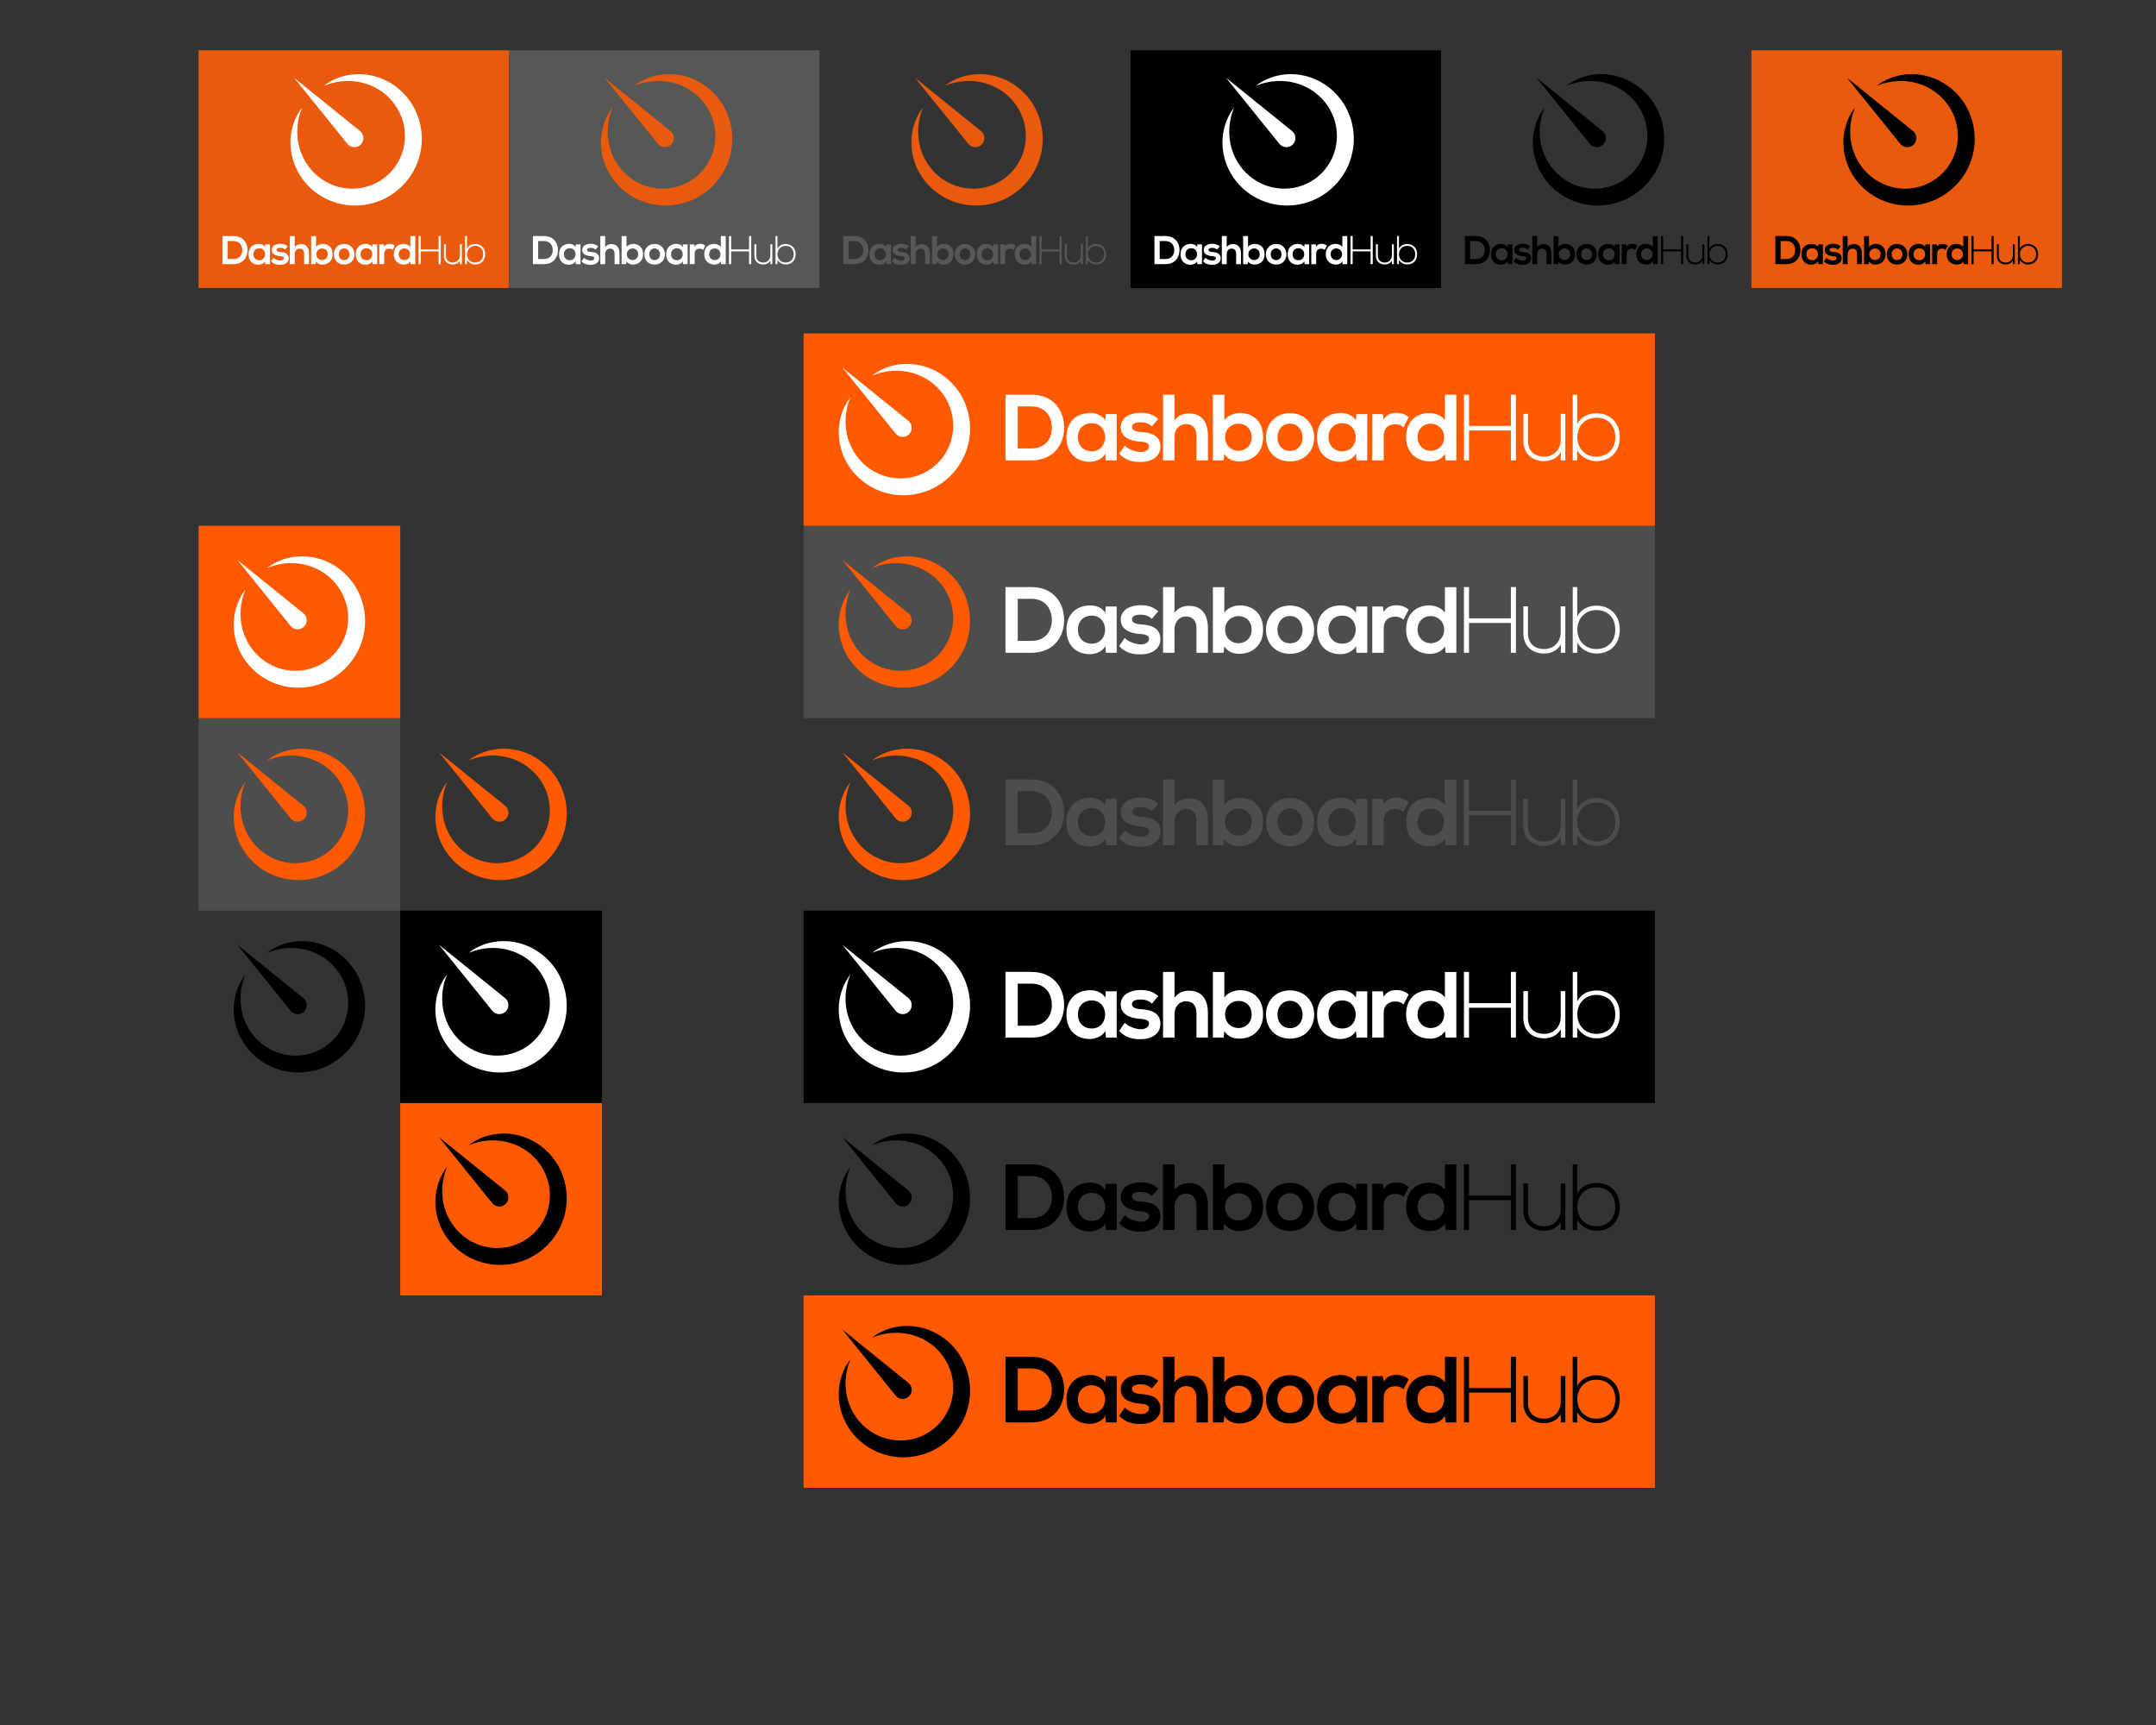 <?xml version="1.0" encoding="utf-8"?>
<!-- Generator: Adobe Illustrator 15.0.2, SVG Export Plug-In . SVG Version: 6.00 Build 0)  -->
<!DOCTYPE svg PUBLIC "-//W3C//DTD SVG 1.1//EN" "http://www.w3.org/Graphics/SVG/1.1/DTD/svg11.dtd">
<svg version="1.1" id="Vrstva_1" xmlns="http://www.w3.org/2000/svg" xmlns:xlink="http://www.w3.org/1999/xlink" x="0px" y="0px"
	 width="3250px" height="2600px" viewBox="0 0 3250 2600" enable-background="new 0 0 3250 2600" xml:space="preserve">
<rect x="0" y="0" width="3250" height="2600" fill="#333333" stroke="none"/>
<g>
</g>
<g>
	<g>
		<path fill="#4D4D4D" d="M1604.103,1223.55c0.428,25.047-14.857,50.375-49.523,50.375c-12.17,0-26.744,0-38.914,0v-99.051
			c12.17,0,26.744,0,38.914,0C1588.54,1174.874,1603.679,1199.071,1604.103,1223.55z M1534.202,1255.954h20.377
			c22.498,0,31.412-16.414,30.988-32.545c-0.424-15.424-9.48-30.848-30.988-30.848h-20.377V1255.954z"/>
		<path fill="#4D4D4D" d="M1666.763,1204.163h16.555v69.762h-16.271l-0.85-10.189c-3.963,8.209-14.859,12.17-22.641,12.311
			c-20.658,0.143-35.941-12.592-35.941-37.072c0-24.055,15.99-36.65,36.365-36.508c9.34,0,18.254,4.387,22.217,11.32
			L1666.763,1204.163z M1624.878,1238.974c0,13.303,9.197,21.225,20.658,21.225c27.168,0,27.168-42.309,0-42.309
			C1634.075,1217.89,1624.878,1225.673,1624.878,1238.974z"/>
		<path fill="#4D4D4D" d="M1736.374,1222.7c-4.953-4.67-10.613-6.225-17.264-6.225c-8.207,0-12.736,2.547-12.736,6.934
			c0,4.527,4.104,7.074,13.02,7.639c13.16,0.85,29.857,3.822,29.857,22.359c0,12.309-10.047,22.922-30,22.922
			c-11.035,0-22.074-1.838-32.26-12.451l8.488-12.311c4.951,5.52,16.273,9.623,24.055,9.764c6.51,0.141,12.596-3.254,12.596-8.35
			c0-4.811-3.963-6.791-13.869-7.357c-13.158-0.99-28.865-5.801-28.865-21.648c0-16.133,16.697-21.793,29.432-21.793
			c10.895,0,19.104,2.123,27.17,9.197L1736.374,1222.7z"/>
		<path fill="#4D4D4D" d="M1770.47,1174.874v38.77c6.227-8.064,13.867-10.471,21.791-10.471c19.811,0,28.584,13.443,28.584,33.961
			v36.791h-17.262v-36.648c0-12.736-6.652-18.113-15.85-18.113c-10.188,0-17.264,8.633-17.264,19.104v35.658h-17.264v-99.051
			H1770.47z"/>
		<path fill="#4D4D4D" d="M1845.601,1175.015v38.629c4.104-7.215,15.564-11.178,22.924-11.178c20.377,0,35.516,12.453,35.516,36.508
			c0,22.924-15.424,36.508-35.941,36.508c-8.488,0-17.121-2.832-22.498-11.18l-1.133,9.623h-16.131v-98.91H1845.601z
			 M1846.733,1238.974c0,12.594,9.338,20.518,20.234,20.518c11.037,0,19.811-8.348,19.811-20.518
			c0-12.594-8.773-20.377-19.811-20.377C1856.071,1218.597,1846.733,1226.804,1846.733,1238.974z"/>
		<path fill="#4D4D4D" d="M1980.995,1239.114c0,20.096-13.727,36.367-36.367,36.367c-22.639,0-36.225-16.271-36.225-36.367
			c0-19.951,13.867-36.365,36.084-36.365S1980.995,1219.163,1980.995,1239.114z M1925.667,1239.114
			c0,10.613,6.369,20.52,18.961,20.52c12.596,0,18.963-9.906,18.963-20.52c0-10.471-7.357-20.658-18.963-20.658
			C1932.177,1218.456,1925.667,1228.644,1925.667,1239.114z"/>
		<path fill="#4D4D4D" d="M2044.507,1204.163h16.554v69.762h-16.272l-0.848-10.189c-3.963,8.209-14.859,12.17-22.641,12.311
			c-20.66,0.143-35.941-12.592-35.941-37.072c0-24.055,15.99-36.65,36.365-36.508c9.34,0,18.254,4.387,22.217,11.32
			L2044.507,1204.163z M2002.62,1238.974c0,13.303,9.199,21.225,20.66,21.225c27.167,0,27.167-42.309,0-42.309
			C2011.819,1217.89,2002.62,1225.673,2002.62,1238.974z"/>
		<path fill="#4D4D4D" d="M2084.541,1204.163l1.275,8.066c5.377-8.631,12.592-9.906,19.668-9.906c7.217,0,14.15,2.832,17.971,6.652
			l-7.781,15c-3.537-2.973-6.793-4.529-12.453-4.529c-9.057,0-17.404,4.811-17.404,17.688v36.791h-17.264v-69.762H2084.541z"/>
		<path fill="#4D4D4D" d="M2195.33,1175.015v98.91h-16.129l-1.133-9.623c-5.377,8.348-14.01,11.18-22.5,11.18
			c-20.516,0-35.941-13.584-35.941-36.508c0-24.055,15.141-36.508,35.518-36.508c7.357,0,18.818,3.963,22.924,11.178v-38.629
			H2195.33z M2136.891,1238.974c0,12.17,8.773,20.518,19.811,20.518c10.895,0,20.234-7.924,20.234-20.518
			c0-12.17-9.34-20.377-20.234-20.377C2145.664,1218.597,2136.891,1226.38,2136.891,1238.974z"/>
		<path fill="#4D4D4D" d="M2277.537,1273.925v-45h-63.109v45h-7.641v-99.051h7.641v47.117h63.109v-47.117h7.643v99.051H2277.537z"/>
		<path fill="#4D4D4D" d="M2352.811,1273.925v-12.594c-5.379,9.623-15.143,13.584-24.906,13.727
			c-18.68,0-31.555-11.463-31.555-30.848v-40.33h6.934v40.188c0,15.848,9.764,24.338,24.904,24.197
			c14.434-0.141,24.48-11.039,24.48-25.471v-38.914h6.934v70.045H2352.811z"/>
		<path fill="#4D4D4D" d="M2377.566,1174.874v44.432c5.658-11.32,16.979-16.416,29.006-16.416c19.529,0,35.094,13.02,35.094,36.084
			c0,23.205-15.424,36.084-34.951,36.084c-11.887,0-23.348-5.945-29.148-16.557v15.424h-6.795v-99.051H2377.566z M2377.705,1238.831
			c0,17.406,12.172,29.434,28.586,29.434c15.705,0,28.582-9.906,28.582-29.291c0-19.668-12.877-29.432-28.582-29.432
			C2390.158,1209.542,2377.705,1221.429,2377.705,1238.831z"/>
	</g>
	<path fill="#FF5A00" d="M1350.104,1233.476l-80.295-99.477l99.477,80.297c5.861,4.734,6.777,13.32,2.045,19.18
		c-4.73,5.863-13.318,6.781-19.18,2.049C1351.403,1234.919,1350.69,1234.194,1350.104,1233.476z"/>
	<path fill="#FF5A00" d="M1281.833,1178.931c-2.016,5.061-3.73,10.156-4.865,15.35c-1.229,5.158-1.988,10.373-2.271,15.564
		c-0.557,10.383,0.533,20.654,3.342,30.291c5.486,19.322,17.641,35.869,33.412,46.648c7.844,5.402,16.547,9.344,25.596,11.719
		c9.066,2.299,18.467,3.16,27.693,2.271c9.209-0.883,18.262-3.207,26.543-7.18c8.316-3.861,15.922-9.191,22.385-15.732
		c6.523-6.473,11.881-14.064,15.717-22.395c3.965-8.275,6.307-17.326,7.164-26.533c0.902-9.225,0.021-18.617-2.271-27.68
		c-1.16-4.533-2.77-8.959-4.734-13.24c-1.941-4.293-4.268-8.436-6.98-12.346c-10.777-15.764-27.307-27.916-46.619-33.408
		c-9.631-2.811-19.902-3.906-30.279-3.354c-5.193,0.281-10.408,1.033-15.564,2.264c-5.199,1.127-10.293,2.84-15.355,4.852
		c17.191-13.455,40.738-19.713,63.787-16.838c11.525,1.424,22.938,5.064,33.355,10.791c10.432,5.713,19.822,13.441,27.582,22.688
		c15.652,18.471,23.959,43.324,22.756,67.941c-0.551,12.316-3.467,24.551-8.436,35.916c-5.039,11.342-12.223,21.73-20.947,30.516
		c-8.799,8.709-19.172,15.92-30.525,20.928c-11.363,4.961-23.596,7.898-35.908,8.422c-24.617,1.215-49.449-7.121-67.918-22.756
		c-2.334-1.951-4.504-3.932-6.682-6.152c-0.543-0.555-1.145-1.154-1.561-1.623l-1.486-1.615c-1-1.111-1.979-2.248-2.928-3.402
		c-3.801-4.615-7.188-9.563-10.018-14.785c-5.725-10.41-9.365-21.816-10.789-33.342
		C1262.149,1219.671,1268.396,1196.132,1281.833,1178.931z"/>
	<rect x="1211.337" y="1082.497" fill="none" width="1283.331" height="290.006"/>
</g>
<g>
	<rect x="1211.337" y="792.492" fill="#4D4D4D" width="1283.331" height="290.005"/>
	<g>
		<path fill="#FFFFFF" d="M1604.103,933.545c0.428,25.047-14.857,50.375-49.523,50.375c-12.17,0-26.744,0-38.914,0v-99.051
			c12.17,0,26.744,0,38.914,0C1588.54,884.869,1603.679,909.066,1604.103,933.545z M1534.202,965.949h20.377
			c22.498,0,31.412-16.414,30.988-32.545c-0.424-15.424-9.48-30.848-30.988-30.848h-20.377V965.949z"/>
		<path fill="#FFFFFF" d="M1666.763,914.158h16.555v69.762h-16.271l-0.85-10.189c-3.963,8.209-14.859,12.17-22.641,12.311
			c-20.658,0.143-35.941-12.592-35.941-37.072c0-24.055,15.99-36.65,36.365-36.508c9.34,0,18.254,4.387,22.217,11.32
			L1666.763,914.158z M1624.878,948.969c0,13.303,9.197,21.225,20.658,21.225c27.168,0,27.168-42.309,0-42.309
			C1634.075,927.885,1624.878,935.668,1624.878,948.969z"/>
		<path fill="#FFFFFF" d="M1736.374,932.695c-4.953-4.67-10.613-6.225-17.264-6.225c-8.207,0-12.736,2.547-12.736,6.934
			c0,4.527,4.104,7.074,13.02,7.639c13.16,0.85,29.857,3.822,29.857,22.359c0,12.309-10.047,22.922-30,22.922
			c-11.035,0-22.074-1.838-32.26-12.451l8.488-12.311c4.951,5.52,16.273,9.623,24.055,9.764c6.51,0.141,12.596-3.254,12.596-8.35
			c0-4.811-3.963-6.791-13.869-7.357c-13.158-0.99-28.865-5.801-28.865-21.648c0-16.133,16.697-21.793,29.432-21.793
			c10.895,0,19.104,2.123,27.17,9.197L1736.374,932.695z"/>
		<path fill="#FFFFFF" d="M1770.47,884.869v38.77c6.227-8.064,13.867-10.471,21.791-10.471c19.811,0,28.584,13.443,28.584,33.961
			v36.791h-17.262v-36.648c0-12.736-6.652-18.113-15.85-18.113c-10.188,0-17.264,8.633-17.264,19.104v35.658h-17.264v-99.051
			H1770.47z"/>
		<path fill="#FFFFFF" d="M1845.601,885.01v38.629c4.104-7.215,15.564-11.178,22.924-11.178c20.377,0,35.516,12.453,35.516,36.508
			c0,22.924-15.424,36.508-35.941,36.508c-8.488,0-17.121-2.832-22.498-11.18l-1.133,9.623h-16.131v-98.91H1845.601z
			 M1846.733,948.969c0,12.594,9.338,20.518,20.234,20.518c11.037,0,19.811-8.348,19.811-20.518
			c0-12.594-8.773-20.377-19.811-20.377C1856.071,928.592,1846.733,936.799,1846.733,948.969z"/>
		<path fill="#FFFFFF" d="M1980.995,949.109c0,20.096-13.727,36.367-36.367,36.367c-22.639,0-36.225-16.271-36.225-36.367
			c0-19.951,13.867-36.365,36.084-36.365S1980.995,929.158,1980.995,949.109z M1925.667,949.109c0,10.613,6.369,20.52,18.961,20.52
			c12.596,0,18.963-9.906,18.963-20.52c0-10.471-7.357-20.658-18.963-20.658C1932.177,928.451,1925.667,938.639,1925.667,949.109z"
			/>
		<path fill="#FFFFFF" d="M2044.507,914.158h16.554v69.762h-16.272l-0.848-10.189c-3.963,8.209-14.859,12.17-22.641,12.311
			c-20.66,0.143-35.941-12.592-35.941-37.072c0-24.055,15.99-36.65,36.365-36.508c9.34,0,18.254,4.387,22.217,11.32
			L2044.507,914.158z M2002.62,948.969c0,13.303,9.199,21.225,20.66,21.225c27.167,0,27.167-42.309,0-42.309
			C2011.819,927.885,2002.62,935.668,2002.62,948.969z"/>
		<path fill="#FFFFFF" d="M2084.541,914.158l1.275,8.066c5.377-8.631,12.592-9.906,19.668-9.906c7.217,0,14.15,2.832,17.971,6.652
			l-7.781,15c-3.537-2.973-6.793-4.529-12.453-4.529c-9.057,0-17.404,4.811-17.404,17.688v36.791h-17.264v-69.762H2084.541z"/>
		<path fill="#FFFFFF" d="M2195.33,885.01v98.91h-16.129l-1.133-9.623c-5.377,8.348-14.01,11.18-22.5,11.18
			c-20.516,0-35.941-13.584-35.941-36.508c0-24.055,15.141-36.508,35.518-36.508c7.357,0,18.818,3.963,22.924,11.178V885.01H2195.33
			z M2136.891,948.969c0,12.17,8.773,20.518,19.811,20.518c10.895,0,20.234-7.924,20.234-20.518c0-12.17-9.34-20.377-20.234-20.377
			C2145.664,928.592,2136.891,936.375,2136.891,948.969z"/>
		<path fill="#FFFFFF" d="M2277.537,983.92v-45h-63.109v45h-7.641v-99.051h7.641v47.117h63.109v-47.117h7.643v99.051H2277.537z"/>
		<path fill="#FFFFFF" d="M2352.811,983.92v-12.594c-5.379,9.623-15.143,13.584-24.906,13.727c-18.68,0-31.555-11.463-31.555-30.848
			v-40.33h6.934v40.188c0,15.848,9.764,24.338,24.904,24.197c14.434-0.141,24.48-11.039,24.48-25.471v-38.914h6.934v70.045H2352.811
			z"/>
		<path fill="#FFFFFF" d="M2377.566,884.869v44.432c5.658-11.32,16.979-16.416,29.006-16.416c19.529,0,35.094,13.02,35.094,36.084
			c0,23.205-15.424,36.084-34.951,36.084c-11.887,0-23.348-5.945-29.148-16.557v15.424h-6.795v-99.051H2377.566z M2377.705,948.826
			c0,17.406,12.172,29.434,28.586,29.434c15.705,0,28.582-9.906,28.582-29.291c0-19.668-12.877-29.432-28.582-29.432
			C2390.158,919.537,2377.705,931.424,2377.705,948.826z"/>
	</g>
	<path fill="#FF5A00" d="M1350.104,943.471l-80.295-99.477l99.477,80.297c5.861,4.734,6.777,13.32,2.045,19.18
		c-4.73,5.863-13.318,6.781-19.18,2.049C1351.403,944.914,1350.69,944.189,1350.104,943.471z"/>
	<path fill="#FF5A00" d="M1281.833,888.926c-2.016,5.061-3.73,10.156-4.865,15.35c-1.229,5.158-1.988,10.373-2.271,15.564
		c-0.557,10.383,0.533,20.654,3.342,30.291c5.486,19.322,17.641,35.869,33.412,46.648c7.844,5.402,16.547,9.344,25.596,11.719
		c9.066,2.299,18.467,3.16,27.693,2.271c9.209-0.883,18.262-3.207,26.543-7.18c8.316-3.861,15.922-9.191,22.385-15.732
		c6.523-6.473,11.881-14.064,15.717-22.395c3.965-8.275,6.307-17.326,7.164-26.533c0.902-9.225,0.021-18.617-2.271-27.68
		c-1.16-4.533-2.77-8.959-4.734-13.24c-1.941-4.293-4.268-8.436-6.98-12.346c-10.777-15.764-27.307-27.916-46.619-33.408
		c-9.631-2.811-19.902-3.906-30.279-3.354c-5.193,0.281-10.408,1.033-15.564,2.264c-5.199,1.127-10.293,2.84-15.355,4.852
		c17.191-13.455,40.738-19.713,63.787-16.838c11.525,1.424,22.938,5.064,33.355,10.791c10.432,5.713,19.822,13.441,27.582,22.688
		c15.652,18.471,23.959,43.324,22.756,67.941c-0.551,12.316-3.467,24.551-8.436,35.916c-5.039,11.342-12.223,21.73-20.947,30.516
		c-8.799,8.709-19.172,15.919-30.525,20.927c-11.363,4.961-23.596,7.898-35.908,8.422c-24.617,1.215-49.449-7.121-67.918-22.755
		c-2.334-1.951-4.504-3.932-6.682-6.152c-0.543-0.555-1.145-1.154-1.561-1.623l-1.486-1.615c-1-1.111-1.979-2.248-2.928-3.402
		c-3.801-4.615-7.188-9.563-10.018-14.785c-5.725-10.41-9.365-21.816-10.789-33.342
		C1262.149,929.666,1268.396,906.127,1281.833,888.926z"/>
</g>
<g>
	<rect x="1211.337" y="502.486" fill="#FF5A00" width="1283.331" height="290.006"/>
	<g>
		<path fill="#FFFFFF" d="M1604.103,643.539c0.428,25.047-14.857,50.375-49.523,50.375c-12.17,0-26.744,0-38.914,0v-99.051
			c12.17,0,26.744,0,38.914,0C1588.54,594.863,1603.679,619.061,1604.103,643.539z M1534.202,675.943h20.377
			c22.498,0,31.412-16.414,30.988-32.545c-0.424-15.424-9.48-30.848-30.988-30.848h-20.377V675.943z"/>
		<path fill="#FFFFFF" d="M1666.763,624.152h16.555v69.762h-16.271l-0.85-10.189c-3.963,8.209-14.859,12.17-22.641,12.311
			c-20.658,0.143-35.941-12.592-35.941-37.072c0-24.055,15.99-36.65,36.365-36.508c9.34,0,18.254,4.387,22.217,11.32
			L1666.763,624.152z M1624.878,658.963c0,13.303,9.197,21.225,20.658,21.225c27.168,0,27.168-42.309,0-42.309
			C1634.075,637.879,1624.878,645.662,1624.878,658.963z"/>
		<path fill="#FFFFFF" d="M1736.374,642.689c-4.953-4.67-10.613-6.225-17.264-6.225c-8.207,0-12.736,2.547-12.736,6.934
			c0,4.527,4.104,7.074,13.02,7.639c13.16,0.85,29.857,3.822,29.857,22.359c0,12.309-10.047,22.922-30,22.922
			c-11.035,0-22.074-1.838-32.26-12.451l8.488-12.311c4.951,5.52,16.273,9.623,24.055,9.764c6.51,0.141,12.596-3.254,12.596-8.35
			c0-4.811-3.963-6.791-13.869-7.357c-13.158-0.99-28.865-5.801-28.865-21.648c0-16.133,16.697-21.793,29.432-21.793
			c10.895,0,19.104,2.123,27.17,9.197L1736.374,642.689z"/>
		<path fill="#FFFFFF" d="M1770.47,594.863v38.77c6.227-8.064,13.867-10.471,21.791-10.471c19.811,0,28.584,13.443,28.584,33.961
			v36.791h-17.262v-36.648c0-12.736-6.652-18.113-15.85-18.113c-10.188,0-17.264,8.633-17.264,19.104v35.658h-17.264v-99.051
			H1770.47z"/>
		<path fill="#FFFFFF" d="M1845.601,595.004v38.629c4.104-7.215,15.564-11.178,22.924-11.178c20.377,0,35.516,12.453,35.516,36.508
			c0,22.924-15.424,36.508-35.941,36.508c-8.488,0-17.121-2.832-22.498-11.18l-1.133,9.623h-16.131v-98.91H1845.601z
			 M1846.733,658.963c0,12.594,9.338,20.518,20.234,20.518c11.037,0,19.811-8.348,19.811-20.518
			c0-12.594-8.773-20.377-19.811-20.377C1856.071,638.586,1846.733,646.793,1846.733,658.963z"/>
		<path fill="#FFFFFF" d="M1980.995,659.104c0,20.096-13.727,36.367-36.367,36.367c-22.639,0-36.225-16.271-36.225-36.367
			c0-19.951,13.867-36.365,36.084-36.365S1980.995,639.152,1980.995,659.104z M1925.667,659.104c0,10.613,6.369,20.52,18.961,20.52
			c12.596,0,18.963-9.906,18.963-20.52c0-10.471-7.357-20.658-18.963-20.658C1932.177,638.445,1925.667,648.633,1925.667,659.104z"
			/>
		<path fill="#FFFFFF" d="M2044.507,624.152h16.554v69.762h-16.272l-0.848-10.189c-3.963,8.209-14.859,12.17-22.641,12.311
			c-20.66,0.143-35.941-12.592-35.941-37.072c0-24.055,15.99-36.65,36.365-36.508c9.34,0,18.254,4.387,22.217,11.32
			L2044.507,624.152z M2002.62,658.963c0,13.303,9.199,21.225,20.66,21.225c27.167,0,27.167-42.309,0-42.309
			C2011.819,637.879,2002.62,645.662,2002.62,658.963z"/>
		<path fill="#FFFFFF" d="M2084.541,624.152l1.275,8.066c5.377-8.631,12.592-9.906,19.668-9.906c7.217,0,14.15,2.832,17.971,6.652
			l-7.781,15c-3.537-2.973-6.793-4.529-12.453-4.529c-9.057,0-17.404,4.811-17.404,17.688v36.791h-17.264v-69.762H2084.541z"/>
		<path fill="#FFFFFF" d="M2195.33,595.004v98.91h-16.129l-1.133-9.623c-5.377,8.348-14.01,11.18-22.5,11.18
			c-20.516,0-35.941-13.584-35.941-36.508c0-24.055,15.141-36.508,35.518-36.508c7.357,0,18.818,3.963,22.924,11.178v-38.629
			H2195.33z M2136.891,658.963c0,12.17,8.773,20.518,19.811,20.518c10.895,0,20.234-7.924,20.234-20.518
			c0-12.17-9.34-20.377-20.234-20.377C2145.664,638.586,2136.891,646.369,2136.891,658.963z"/>
		<path fill="#FFFFFF" d="M2277.537,693.914v-45h-63.109v45h-7.641v-99.051h7.641v47.117h63.109v-47.117h7.643v99.051H2277.537z"/>
		<path fill="#FFFFFF" d="M2352.811,693.914V681.32c-5.379,9.623-15.143,13.584-24.906,13.727c-18.68,0-31.555-11.463-31.555-30.848
			v-40.33h6.934v40.188c0,15.848,9.764,24.338,24.904,24.197c14.434-0.141,24.48-11.039,24.48-25.471v-38.914h6.934v70.045H2352.811
			z"/>
		<path fill="#FFFFFF" d="M2377.566,594.863v44.432c5.658-11.32,16.979-16.416,29.006-16.416c19.529,0,35.094,13.02,35.094,36.084
			c0,23.205-15.424,36.084-34.951,36.084c-11.887,0-23.348-5.945-29.148-16.557v15.424h-6.795v-99.051H2377.566z M2377.705,658.82
			c0,17.406,12.172,29.434,28.586,29.434c15.705,0,28.582-9.906,28.582-29.291c0-19.668-12.877-29.432-28.582-29.432
			C2390.158,629.531,2377.705,641.418,2377.705,658.82z"/>
	</g>
	<path fill="#FFFFFF" d="M1350.104,653.465l-80.295-99.477l99.477,80.297c5.861,4.734,6.777,13.32,2.045,19.18
		c-4.73,5.863-13.318,6.781-19.18,2.049C1351.403,654.908,1350.69,654.184,1350.104,653.465z"/>
	<path fill="#FFFFFF" d="M1281.833,598.92c-2.016,5.061-3.73,10.156-4.865,15.35c-1.229,5.158-1.988,10.373-2.271,15.564
		c-0.557,10.383,0.533,20.654,3.342,30.291c5.486,19.322,17.641,35.869,33.412,46.648c7.844,5.402,16.547,9.344,25.596,11.719
		c9.066,2.299,18.467,3.16,27.693,2.271c9.209-0.883,18.262-3.207,26.543-7.18c8.316-3.861,15.922-9.191,22.385-15.732
		c6.523-6.473,11.881-14.064,15.717-22.395c3.965-8.275,6.307-17.326,7.164-26.533c0.902-9.225,0.021-18.617-2.271-27.68
		c-1.16-4.533-2.77-8.959-4.734-13.24c-1.941-4.293-4.268-8.436-6.98-12.346c-10.777-15.764-27.307-27.916-46.619-33.408
		c-9.631-2.811-19.902-3.906-30.279-3.354c-5.193,0.281-10.408,1.033-15.564,2.264c-5.199,1.127-10.293,2.84-15.355,4.852
		c17.191-13.455,40.738-19.713,63.787-16.838c11.525,1.424,22.938,5.064,33.355,10.791c10.432,5.713,19.822,13.441,27.582,22.688
		c15.652,18.471,23.959,43.324,22.756,67.941c-0.551,12.316-3.467,24.551-8.436,35.916c-5.039,11.342-12.223,21.73-20.947,30.516
		c-8.799,8.709-19.172,15.92-30.525,20.928c-11.363,4.961-23.596,7.898-35.908,8.422c-24.617,1.215-49.449-7.121-67.918-22.756
		c-2.334-1.951-4.504-3.932-6.682-6.152c-0.543-0.555-1.145-1.154-1.561-1.623l-1.486-1.615c-1-1.111-1.979-2.248-2.928-3.402
		c-3.801-4.615-7.188-9.563-10.018-14.785c-5.725-10.41-9.365-21.816-10.789-33.342
		C1262.149,639.66,1268.396,616.121,1281.833,598.92z"/>
</g>
<g>
	<rect x="1211.337" y="1952.51" fill="#FF5A00" width="1283.331" height="290.005"/>
	<g>
		<path d="M1604.103,2093.563c0.428,25.047-14.857,50.375-49.523,50.375c-12.17,0-26.744,0-38.914,0v-99.051
			c12.17,0,26.744,0,38.914,0C1588.54,2044.887,1603.679,2069.084,1604.103,2093.563z M1534.202,2125.967h20.377
			c22.498,0,31.412-16.414,30.988-32.545c-0.424-15.424-9.48-30.848-30.988-30.848h-20.377V2125.967z"/>
		<path d="M1666.763,2074.176h16.555v69.762h-16.271l-0.85-10.189c-3.963,8.209-14.859,12.17-22.641,12.311
			c-20.658,0.143-35.941-12.592-35.941-37.072c0-24.055,15.99-36.65,36.365-36.508c9.34,0,18.254,4.387,22.217,11.32
			L1666.763,2074.176z M1624.878,2108.986c0,13.303,9.197,21.225,20.658,21.225c27.168,0,27.168-42.309,0-42.309
			C1634.075,2087.902,1624.878,2095.686,1624.878,2108.986z"/>
		<path d="M1736.374,2092.713c-4.953-4.67-10.613-6.225-17.264-6.225c-8.207,0-12.736,2.547-12.736,6.934
			c0,4.527,4.104,7.074,13.02,7.639c13.16,0.85,29.857,3.822,29.857,22.359c0,12.309-10.047,22.922-30,22.922
			c-11.035,0-22.074-1.838-32.26-12.451l8.488-12.311c4.951,5.52,16.273,9.623,24.055,9.764c6.51,0.141,12.596-3.254,12.596-8.35
			c0-4.811-3.963-6.791-13.869-7.357c-13.158-0.99-28.865-5.801-28.865-21.648c0-16.133,16.697-21.793,29.432-21.793
			c10.895,0,19.104,2.123,27.17,9.197L1736.374,2092.713z"/>
		<path d="M1770.47,2044.887v38.77c6.227-8.064,13.867-10.471,21.791-10.471c19.811,0,28.584,13.443,28.584,33.961v36.791h-17.262
			v-36.648c0-12.736-6.652-18.113-15.85-18.113c-10.188,0-17.264,8.633-17.264,19.104v35.658h-17.264v-99.051H1770.47z"/>
		<path d="M1845.601,2045.027v38.629c4.104-7.215,15.564-11.178,22.924-11.178c20.377,0,35.516,12.453,35.516,36.508
			c0,22.924-15.424,36.508-35.941,36.508c-8.488,0-17.121-2.832-22.498-11.18l-1.133,9.623h-16.131v-98.91H1845.601z
			 M1846.733,2108.986c0,12.594,9.338,20.518,20.234,20.518c11.037,0,19.811-8.348,19.811-20.518
			c0-12.594-8.773-20.377-19.811-20.377C1856.071,2088.609,1846.733,2096.816,1846.733,2108.986z"/>
		<path d="M1980.995,2109.127c0,20.096-13.727,36.367-36.367,36.367c-22.639,0-36.225-16.271-36.225-36.367
			c0-19.951,13.867-36.365,36.084-36.365S1980.995,2089.176,1980.995,2109.127z M1925.667,2109.127
			c0,10.613,6.369,20.52,18.961,20.52c12.596,0,18.963-9.906,18.963-20.52c0-10.471-7.357-20.658-18.963-20.658
			C1932.177,2088.469,1925.667,2098.656,1925.667,2109.127z"/>
		<path d="M2044.507,2074.176h16.554v69.762h-16.272l-0.848-10.189c-3.963,8.209-14.859,12.17-22.641,12.311
			c-20.66,0.143-35.941-12.592-35.941-37.072c0-24.055,15.99-36.65,36.365-36.508c9.34,0,18.254,4.387,22.217,11.32
			L2044.507,2074.176z M2002.62,2108.986c0,13.303,9.199,21.225,20.66,21.225c27.167,0,27.167-42.309,0-42.309
			C2011.819,2087.902,2002.62,2095.686,2002.62,2108.986z"/>
		<path d="M2084.541,2074.176l1.275,8.066c5.377-8.631,12.592-9.906,19.668-9.906c7.217,0,14.15,2.832,17.971,6.652l-7.781,15
			c-3.537-2.973-6.793-4.529-12.453-4.529c-9.057,0-17.404,4.811-17.404,17.688v36.791h-17.264v-69.762H2084.541z"/>
		<path d="M2195.33,2045.027v98.91h-16.129l-1.133-9.623c-5.377,8.348-14.01,11.18-22.5,11.18
			c-20.516,0-35.941-13.584-35.941-36.508c0-24.055,15.141-36.508,35.518-36.508c7.357,0,18.818,3.963,22.924,11.178v-38.629
			H2195.33z M2136.891,2108.986c0,12.17,8.773,20.518,19.811,20.518c10.895,0,20.234-7.924,20.234-20.518
			c0-12.17-9.34-20.377-20.234-20.377C2145.664,2088.609,2136.891,2096.393,2136.891,2108.986z"/>
		<path d="M2277.537,2143.938v-45h-63.109v45h-7.641v-99.051h7.641v47.117h63.109v-47.117h7.643v99.051H2277.537z"/>
		<path d="M2352.811,2143.938v-12.594c-5.379,9.623-15.143,13.584-24.906,13.727c-18.68,0-31.555-11.463-31.555-30.848v-40.33h6.934
			v40.188c0,15.848,9.764,24.338,24.904,24.197c14.434-0.141,24.48-11.039,24.48-25.471v-38.914h6.934v70.045H2352.811z"/>
		<path d="M2377.566,2044.887v44.432c5.658-11.32,16.979-16.416,29.006-16.416c19.529,0,35.094,13.02,35.094,36.084
			c0,23.205-15.424,36.084-34.951,36.084c-11.887,0-23.348-5.945-29.148-16.557v15.424h-6.795v-99.051H2377.566z M2377.705,2108.844
			c0,17.406,12.172,29.434,28.586,29.434c15.705,0,28.582-9.906,28.582-29.291c0-19.668-12.877-29.432-28.582-29.432
			C2390.158,2079.555,2377.705,2091.441,2377.705,2108.844z"/>
	</g>
	<path d="M1350.104,2103.488l-80.295-99.477l99.477,80.297c5.861,4.734,6.777,13.32,2.045,19.18
		c-4.73,5.863-13.318,6.781-19.18,2.049C1351.403,2104.932,1350.69,2104.207,1350.104,2103.488z"/>
	<path d="M1281.833,2048.943c-2.016,5.061-3.73,10.156-4.865,15.35c-1.229,5.158-1.988,10.373-2.271,15.564
		c-0.557,10.383,0.533,20.654,3.342,30.291c5.486,19.322,17.641,35.869,33.412,46.648c7.844,5.402,16.547,9.344,25.596,11.719
		c9.066,2.299,18.467,3.16,27.693,2.271c9.209-0.883,18.262-3.207,26.543-7.18c8.316-3.861,15.922-9.191,22.385-15.732
		c6.523-6.473,11.881-14.064,15.717-22.395c3.965-8.275,6.307-17.326,7.164-26.533c0.902-9.225,0.021-18.617-2.271-27.68
		c-1.16-4.533-2.77-8.959-4.734-13.24c-1.941-4.293-4.268-8.436-6.98-12.346c-10.777-15.764-27.307-27.916-46.619-33.408
		c-9.631-2.811-19.902-3.906-30.279-3.354c-5.193,0.281-10.408,1.033-15.564,2.264c-5.199,1.127-10.293,2.84-15.355,4.852
		c17.191-13.455,40.738-19.713,63.787-16.838c11.525,1.424,22.938,5.064,33.355,10.791c10.432,5.713,19.822,13.441,27.582,22.688
		c15.652,18.471,23.959,43.324,22.756,67.941c-0.551,12.316-3.467,24.551-8.436,35.916c-5.039,11.342-12.223,21.73-20.947,30.516
		c-8.799,8.709-19.172,15.919-30.525,20.927c-11.363,4.961-23.596,7.898-35.908,8.422c-24.617,1.215-49.449-7.121-67.918-22.755
		c-2.334-1.951-4.504-3.932-6.682-6.152c-0.543-0.555-1.145-1.154-1.561-1.623l-1.486-1.615c-1-1.111-1.979-2.248-2.928-3.402
		c-3.801-4.615-7.188-9.563-10.018-14.785c-5.725-10.41-9.365-21.816-10.789-33.342
		C1262.149,2089.684,1268.396,2066.145,1281.833,2048.943z"/>
</g>
<g>
	<rect x="1211.337" y="1372.503" width="1283.331" height="290.004"/>
	<g>
		<path fill="#FFFFFF" d="M1604.103,1513.556c0.428,25.047-14.857,50.375-49.523,50.375c-12.17,0-26.744,0-38.914,0v-99.051
			c12.17,0,26.744,0,38.914,0C1588.54,1464.88,1603.679,1489.077,1604.103,1513.556z M1534.202,1545.96h20.377
			c22.498,0,31.412-16.414,30.988-32.545c-0.424-15.424-9.48-30.848-30.988-30.848h-20.377V1545.96z"/>
		<path fill="#FFFFFF" d="M1666.763,1494.169h16.555v69.762h-16.271l-0.85-10.189c-3.963,8.209-14.859,12.17-22.641,12.311
			c-20.658,0.143-35.941-12.592-35.941-37.072c0-24.055,15.99-36.65,36.365-36.508c9.34,0,18.254,4.387,22.217,11.32
			L1666.763,1494.169z M1624.878,1528.979c0,13.303,9.197,21.225,20.658,21.225c27.168,0,27.168-42.309,0-42.309
			C1634.075,1507.896,1624.878,1515.679,1624.878,1528.979z"/>
		<path fill="#FFFFFF" d="M1736.374,1512.706c-4.953-4.67-10.613-6.225-17.264-6.225c-8.207,0-12.736,2.547-12.736,6.934
			c0,4.527,4.104,7.074,13.02,7.639c13.16,0.85,29.857,3.822,29.857,22.359c0,12.309-10.047,22.922-30,22.922
			c-11.035,0-22.074-1.838-32.26-12.451l8.488-12.311c4.951,5.52,16.273,9.623,24.055,9.764c6.51,0.141,12.596-3.254,12.596-8.35
			c0-4.811-3.963-6.791-13.869-7.357c-13.158-0.99-28.865-5.801-28.865-21.648c0-16.133,16.697-21.793,29.432-21.793
			c10.895,0,19.104,2.123,27.17,9.197L1736.374,1512.706z"/>
		<path fill="#FFFFFF" d="M1770.47,1464.88v38.77c6.227-8.064,13.867-10.471,21.791-10.471c19.811,0,28.584,13.443,28.584,33.961
			v36.791h-17.262v-36.648c0-12.736-6.652-18.113-15.85-18.113c-10.188,0-17.264,8.633-17.264,19.104v35.658h-17.264v-99.051
			H1770.47z"/>
		<path fill="#FFFFFF" d="M1845.601,1465.021v38.629c4.104-7.215,15.564-11.178,22.924-11.178c20.377,0,35.516,12.453,35.516,36.508
			c0,22.924-15.424,36.508-35.941,36.508c-8.488,0-17.121-2.832-22.498-11.18l-1.133,9.623h-16.131v-98.91H1845.601z
			 M1846.733,1528.979c0,12.594,9.338,20.518,20.234,20.518c11.037,0,19.811-8.348,19.811-20.518
			c0-12.594-8.773-20.377-19.811-20.377C1856.071,1508.603,1846.733,1516.81,1846.733,1528.979z"/>
		<path fill="#FFFFFF" d="M1980.995,1529.12c0,20.096-13.727,36.367-36.367,36.367c-22.639,0-36.225-16.271-36.225-36.367
			c0-19.951,13.867-36.365,36.084-36.365S1980.995,1509.169,1980.995,1529.12z M1925.667,1529.12c0,10.613,6.369,20.52,18.961,20.52
			c12.596,0,18.963-9.906,18.963-20.52c0-10.471-7.357-20.658-18.963-20.658C1932.177,1508.462,1925.667,1518.649,1925.667,1529.12z
			"/>
		<path fill="#FFFFFF" d="M2044.507,1494.169h16.554v69.762h-16.272l-0.848-10.189c-3.963,8.209-14.859,12.17-22.641,12.311
			c-20.66,0.143-35.941-12.592-35.941-37.072c0-24.055,15.99-36.65,36.365-36.508c9.34,0,18.254,4.387,22.217,11.32
			L2044.507,1494.169z M2002.62,1528.979c0,13.303,9.199,21.225,20.66,21.225c27.167,0,27.167-42.309,0-42.309
			C2011.819,1507.896,2002.62,1515.679,2002.62,1528.979z"/>
		<path fill="#FFFFFF" d="M2084.541,1494.169l1.275,8.066c5.377-8.631,12.592-9.906,19.668-9.906c7.217,0,14.15,2.832,17.971,6.652
			l-7.781,15c-3.537-2.973-6.793-4.529-12.453-4.529c-9.057,0-17.404,4.811-17.404,17.688v36.791h-17.264v-69.762H2084.541z"/>
		<path fill="#FFFFFF" d="M2195.33,1465.021v98.91h-16.129l-1.133-9.623c-5.377,8.348-14.01,11.18-22.5,11.18
			c-20.516,0-35.941-13.584-35.941-36.508c0-24.055,15.141-36.508,35.518-36.508c7.357,0,18.818,3.963,22.924,11.178v-38.629
			H2195.33z M2136.891,1528.979c0,12.17,8.773,20.518,19.811,20.518c10.895,0,20.234-7.924,20.234-20.518
			c0-12.17-9.34-20.377-20.234-20.377C2145.664,1508.603,2136.891,1516.386,2136.891,1528.979z"/>
		<path fill="#FFFFFF" d="M2277.537,1563.931v-45h-63.109v45h-7.641v-99.051h7.641v47.117h63.109v-47.117h7.643v99.051H2277.537z"/>
		<path fill="#FFFFFF" d="M2352.811,1563.931v-12.594c-5.379,9.623-15.143,13.584-24.906,13.727
			c-18.68,0-31.555-11.463-31.555-30.848v-40.33h6.934v40.188c0,15.848,9.764,24.338,24.904,24.197
			c14.434-0.141,24.48-11.039,24.48-25.471v-38.914h6.934v70.045H2352.811z"/>
		<path fill="#FFFFFF" d="M2377.566,1464.88v44.432c5.658-11.32,16.979-16.416,29.006-16.416c19.529,0,35.094,13.02,35.094,36.084
			c0,23.205-15.424,36.084-34.951,36.084c-11.887,0-23.348-5.945-29.148-16.557v15.424h-6.795v-99.051H2377.566z M2377.705,1528.837
			c0,17.406,12.172,29.434,28.586,29.434c15.705,0,28.582-9.906,28.582-29.291c0-19.668-12.877-29.432-28.582-29.432
			C2390.158,1499.548,2377.705,1511.435,2377.705,1528.837z"/>
	</g>
	<path fill="#FFFFFF" d="M1350.104,1523.481l-80.295-99.477l99.477,80.297c5.861,4.734,6.777,13.32,2.045,19.18
		c-4.73,5.863-13.318,6.781-19.18,2.049C1351.403,1524.925,1350.69,1524.2,1350.104,1523.481z"/>
	<path fill="#FFFFFF" d="M1281.833,1468.937c-2.016,5.061-3.73,10.156-4.865,15.35c-1.229,5.158-1.988,10.373-2.271,15.564
		c-0.557,10.383,0.533,20.654,3.342,30.291c5.486,19.322,17.641,35.869,33.412,46.648c7.844,5.402,16.547,9.344,25.596,11.719
		c9.066,2.299,18.467,3.16,27.693,2.271c9.209-0.883,18.262-3.207,26.543-7.18c8.316-3.861,15.922-9.191,22.385-15.732
		c6.523-6.473,11.881-14.064,15.717-22.395c3.965-8.275,6.307-17.326,7.164-26.533c0.902-9.225,0.021-18.617-2.271-27.68
		c-1.16-4.533-2.77-8.959-4.734-13.24c-1.941-4.293-4.268-8.436-6.98-12.346c-10.777-15.764-27.307-27.916-46.619-33.408
		c-9.631-2.811-19.902-3.906-30.279-3.354c-5.193,0.281-10.408,1.033-15.564,2.264c-5.199,1.127-10.293,2.84-15.355,4.852
		c17.191-13.455,40.738-19.713,63.787-16.838c11.525,1.424,22.938,5.064,33.355,10.791c10.432,5.713,19.822,13.441,27.582,22.688
		c15.652,18.471,23.959,43.324,22.756,67.941c-0.551,12.316-3.467,24.551-8.436,35.916c-5.039,11.342-12.223,21.73-20.947,30.516
		c-8.799,8.709-19.172,15.918-30.525,20.926c-11.363,4.961-23.596,7.898-35.908,8.422c-24.617,1.215-49.449-7.121-67.918-22.754
		c-2.334-1.951-4.504-3.932-6.682-6.152c-0.543-0.555-1.145-1.154-1.561-1.623l-1.486-1.615c-1-1.111-1.979-2.248-2.928-3.402
		c-3.801-4.615-7.188-9.563-10.018-14.785c-5.725-10.41-9.365-21.816-10.789-33.342
		C1262.149,1509.677,1268.396,1486.138,1281.833,1468.937z"/>
</g>
<g>
	<rect x="1211.337" y="1662.507" fill="none" width="1283.331" height="290.003"/>
	<g>
		<path d="M1604.103,1803.559c0.428,25.047-14.857,50.375-49.523,50.375c-12.17,0-26.744,0-38.914,0v-99.051
			c12.17,0,26.744,0,38.914,0C1588.54,1754.883,1603.679,1779.08,1604.103,1803.559z M1534.202,1835.963h20.377
			c22.498,0,31.412-16.414,30.988-32.545c-0.424-15.424-9.48-30.848-30.988-30.848h-20.377V1835.963z"/>
		<path d="M1666.763,1784.172h16.555v69.762h-16.271l-0.85-10.189c-3.963,8.209-14.859,12.17-22.641,12.311
			c-20.658,0.143-35.941-12.592-35.941-37.072c0-24.055,15.99-36.65,36.365-36.508c9.34,0,18.254,4.387,22.217,11.32
			L1666.763,1784.172z M1624.878,1818.982c0,13.303,9.197,21.225,20.658,21.225c27.168,0,27.168-42.309,0-42.309
			C1634.075,1797.898,1624.878,1805.682,1624.878,1818.982z"/>
		<path d="M1736.374,1802.709c-4.953-4.67-10.613-6.225-17.264-6.225c-8.207,0-12.736,2.547-12.736,6.934
			c0,4.527,4.104,7.074,13.02,7.639c13.16,0.85,29.857,3.822,29.857,22.359c0,12.309-10.047,22.922-30,22.922
			c-11.035,0-22.074-1.838-32.26-12.451l8.488-12.311c4.951,5.52,16.273,9.623,24.055,9.764c6.51,0.141,12.596-3.254,12.596-8.35
			c0-4.811-3.963-6.791-13.869-7.357c-13.158-0.99-28.865-5.801-28.865-21.648c0-16.133,16.697-21.793,29.432-21.793
			c10.895,0,19.104,2.123,27.17,9.197L1736.374,1802.709z"/>
		<path d="M1770.47,1754.883v38.77c6.227-8.064,13.867-10.471,21.791-10.471c19.811,0,28.584,13.443,28.584,33.961v36.791h-17.262
			v-36.648c0-12.736-6.652-18.113-15.85-18.113c-10.188,0-17.264,8.633-17.264,19.104v35.658h-17.264v-99.051H1770.47z"/>
		<path d="M1845.601,1755.023v38.629c4.104-7.215,15.564-11.178,22.924-11.178c20.377,0,35.516,12.453,35.516,36.508
			c0,22.924-15.424,36.508-35.941,36.508c-8.488,0-17.121-2.832-22.498-11.18l-1.133,9.623h-16.131v-98.91H1845.601z
			 M1846.733,1818.982c0,12.594,9.338,20.518,20.234,20.518c11.037,0,19.811-8.348,19.811-20.518
			c0-12.594-8.773-20.377-19.811-20.377C1856.071,1798.605,1846.733,1806.813,1846.733,1818.982z"/>
		<path d="M1980.995,1819.123c0,20.096-13.727,36.367-36.367,36.367c-22.639,0-36.225-16.271-36.225-36.367
			c0-19.951,13.867-36.365,36.084-36.365S1980.995,1799.172,1980.995,1819.123z M1925.667,1819.123
			c0,10.613,6.369,20.52,18.961,20.52c12.596,0,18.963-9.906,18.963-20.52c0-10.471-7.357-20.658-18.963-20.658
			C1932.177,1798.465,1925.667,1808.652,1925.667,1819.123z"/>
		<path d="M2044.507,1784.172h16.554v69.762h-16.272l-0.848-10.189c-3.963,8.209-14.859,12.17-22.641,12.311
			c-20.66,0.143-35.941-12.592-35.941-37.072c0-24.055,15.99-36.65,36.365-36.508c9.34,0,18.254,4.387,22.217,11.32
			L2044.507,1784.172z M2002.62,1818.982c0,13.303,9.199,21.225,20.66,21.225c27.167,0,27.167-42.309,0-42.309
			C2011.819,1797.898,2002.62,1805.682,2002.62,1818.982z"/>
		<path d="M2084.541,1784.172l1.275,8.066c5.377-8.631,12.592-9.906,19.668-9.906c7.217,0,14.15,2.832,17.971,6.652l-7.781,15
			c-3.537-2.973-6.793-4.529-12.453-4.529c-9.057,0-17.404,4.811-17.404,17.688v36.791h-17.264v-69.762H2084.541z"/>
		<path d="M2195.33,1755.023v98.91h-16.129l-1.133-9.623c-5.377,8.348-14.01,11.18-22.5,11.18
			c-20.516,0-35.941-13.584-35.941-36.508c0-24.055,15.141-36.508,35.518-36.508c7.357,0,18.818,3.963,22.924,11.178v-38.629
			H2195.33z M2136.891,1818.982c0,12.17,8.773,20.518,19.811,20.518c10.895,0,20.234-7.924,20.234-20.518
			c0-12.17-9.34-20.377-20.234-20.377C2145.664,1798.605,2136.891,1806.389,2136.891,1818.982z"/>
		<path d="M2277.537,1853.934v-45h-63.109v45h-7.641v-99.051h7.641V1802h63.109v-47.117h7.643v99.051H2277.537z"/>
		<path d="M2352.811,1853.934v-12.594c-5.379,9.623-15.143,13.584-24.906,13.727c-18.68,0-31.555-11.463-31.555-30.848v-40.33h6.934
			v40.188c0,15.848,9.764,24.338,24.904,24.197c14.434-0.141,24.48-11.039,24.48-25.471v-38.914h6.934v70.045H2352.811z"/>
		<path d="M2377.566,1754.883v44.432c5.658-11.32,16.979-16.416,29.006-16.416c19.529,0,35.094,13.02,35.094,36.084
			c0,23.205-15.424,36.084-34.951,36.084c-11.887,0-23.348-5.945-29.148-16.557v15.424h-6.795v-99.051H2377.566z M2377.705,1818.84
			c0,17.406,12.172,29.434,28.586,29.434c15.705,0,28.582-9.906,28.582-29.291c0-19.668-12.877-29.432-28.582-29.432
			C2390.158,1789.551,2377.705,1801.438,2377.705,1818.84z"/>
	</g>
	<path d="M1350.104,1813.484l-80.295-99.477l99.477,80.297c5.861,4.734,6.777,13.32,2.045,19.18
		c-4.73,5.863-13.318,6.781-19.18,2.049C1351.403,1814.928,1350.69,1814.203,1350.104,1813.484z"/>
	<path d="M1281.833,1758.939c-2.016,5.061-3.73,10.156-4.865,15.35c-1.229,5.158-1.988,10.373-2.271,15.564
		c-0.557,10.383,0.533,20.654,3.342,30.291c5.486,19.322,17.641,35.869,33.412,46.648c7.844,5.402,16.547,9.344,25.596,11.719
		c9.066,2.299,18.467,3.16,27.693,2.271c9.209-0.883,18.262-3.207,26.543-7.18c8.316-3.861,15.922-9.191,22.385-15.732
		c6.523-6.473,11.881-14.064,15.717-22.395c3.965-8.275,6.307-17.326,7.164-26.533c0.902-9.225,0.021-18.617-2.271-27.68
		c-1.16-4.533-2.77-8.959-4.734-13.24c-1.941-4.293-4.268-8.436-6.98-12.346c-10.777-15.764-27.307-27.916-46.619-33.408
		c-9.631-2.811-19.902-3.906-30.279-3.354c-5.193,0.281-10.408,1.033-15.564,2.264c-5.199,1.127-10.293,2.84-15.355,4.852
		c17.191-13.455,40.738-19.713,63.787-16.838c11.525,1.424,22.938,5.064,33.355,10.791c10.432,5.713,19.822,13.441,27.582,22.688
		c15.652,18.471,23.959,43.324,22.756,67.941c-0.551,12.316-3.467,24.551-8.436,35.916c-5.039,11.342-12.223,21.73-20.947,30.516
		c-8.799,8.709-19.172,15.918-30.525,20.926c-11.363,4.961-23.596,7.898-35.908,8.422c-24.617,1.215-49.449-7.121-67.918-22.754
		c-2.334-1.951-4.504-3.932-6.682-6.152c-0.543-0.555-1.145-1.154-1.561-1.623l-1.486-1.615c-1-1.111-1.979-2.248-2.928-3.402
		c-3.801-4.615-7.188-9.563-10.018-14.785c-5.725-10.41-9.365-21.816-10.789-33.342
		C1262.149,1799.68,1268.396,1776.141,1281.833,1758.939z"/>
</g>
<g>
	<rect x="603.328" y="1082.496" fill="none" width="304.003" height="290.003"/>
	<path fill="#FF5A00" d="M742.095,1233.476l-80.295-99.478l99.477,80.298c5.861,4.734,6.777,13.32,2.045,19.18
		c-4.73,5.863-13.318,6.781-19.18,2.047C743.394,1234.917,742.681,1234.194,742.095,1233.476z"/>
	<path fill="#FF5A00" d="M673.824,1178.929c-2.016,5.063-3.73,10.156-4.865,15.352c-1.229,5.156-1.988,10.371-2.271,15.563
		c-0.557,10.383,0.533,20.656,3.342,30.293c5.486,19.32,17.641,35.867,33.412,46.648c7.844,5.402,16.547,9.344,25.596,11.719
		c9.066,2.297,18.467,3.16,27.693,2.27c9.209-0.883,18.262-3.207,26.543-7.18c8.316-3.859,15.922-9.191,22.385-15.73
		c6.523-6.473,11.881-14.066,15.717-22.395c3.964-8.277,6.306-17.328,7.164-26.535c0.902-9.223,0.021-18.617-2.271-27.68
		c-1.16-4.531-2.77-8.957-4.734-13.238c-1.941-4.293-4.268-8.438-6.98-12.348c-10.777-15.762-27.307-27.914-46.619-33.406
		c-9.631-2.813-19.902-3.906-30.279-3.355c-5.193,0.281-10.408,1.035-15.564,2.266c-5.199,1.125-10.293,2.84-15.355,4.852
		c17.191-13.456,40.738-19.714,63.787-16.839c11.525,1.424,22.938,5.064,33.355,10.792c10.432,5.711,19.822,13.441,27.582,22.688
		c15.652,18.469,23.959,43.324,22.756,67.941c-0.551,12.316-3.467,24.551-8.436,35.914c-5.039,11.344-12.223,21.73-20.947,30.516
		c-8.798,8.711-19.171,15.922-30.525,20.93c-11.363,4.961-23.596,7.898-35.908,8.422c-24.617,1.215-49.449-7.121-67.918-22.758
		c-2.334-1.949-4.504-3.93-6.682-6.152c-0.543-0.555-1.145-1.152-1.561-1.621l-1.486-1.617c-1-1.109-1.979-2.246-2.928-3.402
		c-3.801-4.613-7.188-9.563-10.018-14.785c-5.725-10.41-9.365-21.816-10.789-33.34
		C654.14,1219.671,660.386,1196.132,673.824,1178.929z"/>
</g>
<g>
	<rect x="299.324" y="1372.499" fill="none" width="304.004" height="290.002"/>
	<path d="M438.091,1523.478l-80.295-99.475l99.477,80.296c5.861,4.734,6.777,13.32,2.045,19.179
		c-4.73,5.863-13.318,6.781-19.18,2.047C439.39,1524.919,438.677,1524.196,438.091,1523.478z"/>
	<path d="M369.82,1468.932c-2.016,5.063-3.73,10.156-4.865,15.352c-1.229,5.156-1.988,10.371-2.271,15.563
		c-0.557,10.383,0.533,20.655,3.342,30.292c5.486,19.32,17.641,35.867,33.412,46.648c7.844,5.402,16.547,9.344,25.596,11.719
		c9.066,2.297,18.467,3.16,27.693,2.27c9.209-0.883,18.262-3.207,26.543-7.18c8.316-3.859,15.922-9.191,22.385-15.73
		c6.523-6.473,11.881-14.066,15.717-22.395c3.965-8.277,6.307-17.328,7.164-26.534c0.902-9.223,0.021-18.617-2.271-27.68
		c-1.16-4.531-2.77-8.957-4.734-13.238c-1.941-4.293-4.268-8.438-6.98-12.348c-10.777-15.762-27.307-27.914-46.619-33.406
		c-9.631-2.813-19.902-3.906-30.279-3.355c-5.193,0.281-10.408,1.035-15.564,2.266c-5.199,1.125-10.293,2.84-15.355,4.852
		c17.191-13.456,40.738-19.714,63.787-16.839c11.525,1.426,22.938,5.066,33.355,10.792c10.432,5.711,19.822,13.441,27.582,22.688
		c15.652,18.469,23.959,43.324,22.756,67.94c-0.551,12.316-3.467,24.551-8.436,35.914c-5.039,11.344-12.223,21.73-20.947,30.516
		c-8.799,8.711-19.172,15.922-30.525,20.93c-11.363,4.961-23.596,7.898-35.908,8.422c-24.617,1.215-49.449-7.121-67.918-22.758
		c-2.334-1.949-4.504-3.93-6.682-6.152c-0.543-0.555-1.145-1.152-1.561-1.621l-1.486-1.617c-1-1.109-1.979-2.246-2.928-3.402
		c-3.801-4.613-7.188-9.563-10.018-14.785c-5.725-10.41-9.365-21.816-10.789-33.34
		C350.136,1509.674,356.382,1486.135,369.82,1468.932z"/>
</g>
<g>
	<rect x="299.324" y="1082.497" fill="#4D4D4D" width="304.004" height="290.002"/>
	<path fill="#FF5A00" d="M438.091,1233.476l-80.295-99.477l99.477,80.297c5.861,4.734,6.777,13.32,2.045,19.18
		c-4.73,5.863-13.318,6.781-19.18,2.049C439.39,1234.919,438.677,1234.194,438.091,1233.476z"/>
	<path fill="#FF5A00" d="M369.82,1178.931c-2.016,5.061-3.73,10.156-4.865,15.35c-1.229,5.158-1.988,10.373-2.271,15.564
		c-0.557,10.383,0.533,20.654,3.342,30.291c5.486,19.322,17.641,35.869,33.412,46.648c7.844,5.402,16.547,9.344,25.596,11.719
		c9.066,2.299,18.467,3.16,27.693,2.271c9.209-0.883,18.262-3.207,26.543-7.18c8.316-3.861,15.922-9.191,22.385-15.732
		c6.523-6.473,11.881-14.064,15.717-22.395c3.965-8.275,6.307-17.326,7.164-26.533c0.902-9.225,0.021-18.617-2.271-27.68
		c-1.16-4.533-2.77-8.959-4.734-13.24c-1.941-4.293-4.268-8.436-6.98-12.346c-10.777-15.764-27.307-27.916-46.619-33.408
		c-9.631-2.811-19.902-3.906-30.279-3.354c-5.193,0.281-10.408,1.033-15.564,2.264c-5.199,1.127-10.293,2.84-15.355,4.852
		c17.191-13.455,40.738-19.713,63.787-16.838c11.525,1.424,22.938,5.064,33.355,10.791c10.432,5.713,19.822,13.441,27.582,22.688
		c15.652,18.471,23.959,43.324,22.756,67.941c-0.551,12.316-3.467,24.551-8.436,35.916c-5.039,11.342-12.223,21.73-20.947,30.516
		c-8.799,8.709-19.172,15.92-30.525,20.928c-11.363,4.961-23.596,7.898-35.908,8.422c-24.617,1.215-49.449-7.121-67.918-22.756
		c-2.334-1.951-4.504-3.932-6.682-6.152c-0.543-0.555-1.145-1.154-1.561-1.623l-1.486-1.615c-1-1.111-1.979-2.248-2.928-3.402
		c-3.801-4.615-7.188-9.563-10.018-14.785c-5.725-10.41-9.365-21.816-10.789-33.342
		C350.136,1219.671,356.382,1196.132,369.82,1178.931z"/>
</g>
<g>
	<rect x="299.324" y="792.495" fill="#FF5A00" width="304.004" height="290.002"/>
	<path fill="#FFFFFF" d="M438.091,943.474l-80.295-99.477l99.477,80.297c5.861,4.734,6.777,13.32,2.045,19.18
		c-4.73,5.863-13.318,6.781-19.18,2.049C439.39,944.917,438.677,944.192,438.091,943.474z"/>
	<path fill="#FFFFFF" d="M369.82,888.929c-2.016,5.061-3.73,10.156-4.865,15.35c-1.229,5.158-1.988,10.373-2.271,15.564
		c-0.557,10.383,0.533,20.654,3.342,30.291c5.486,19.322,17.641,35.869,33.412,46.648c7.844,5.402,16.547,9.344,25.596,11.719
		c9.066,2.299,18.467,3.16,27.693,2.271c9.209-0.883,18.262-3.207,26.543-7.18c8.316-3.861,15.922-9.191,22.385-15.732
		c6.523-6.473,11.881-14.064,15.717-22.395c3.965-8.275,6.307-17.326,7.164-26.533c0.902-9.225,0.021-18.617-2.271-27.68
		c-1.16-4.533-2.77-8.959-4.734-13.24c-1.941-4.293-4.268-8.436-6.98-12.346c-10.777-15.764-27.307-27.916-46.619-33.408
		c-9.631-2.811-19.902-3.906-30.279-3.354c-5.193,0.281-10.408,1.033-15.564,2.264c-5.199,1.127-10.293,2.84-15.355,4.852
		c17.191-13.455,40.738-19.713,63.787-16.838c11.525,1.424,22.938,5.064,33.355,10.791c10.432,5.713,19.822,13.441,27.582,22.688
		c15.652,18.471,23.959,43.324,22.756,67.941c-0.551,12.316-3.467,24.551-8.436,35.916c-5.039,11.342-12.223,21.73-20.947,30.516
		c-8.799,8.709-19.172,15.92-30.525,20.928c-11.363,4.961-23.596,7.898-35.908,8.422c-24.617,1.215-49.449-7.121-67.918-22.756
		c-2.334-1.951-4.504-3.932-6.682-6.152c-0.543-0.555-1.145-1.154-1.561-1.623l-1.486-1.615c-1-1.111-1.979-2.248-2.928-3.402
		c-3.801-4.615-7.188-9.563-10.018-14.785c-5.725-10.41-9.365-21.816-10.789-33.342C350.136,929.669,356.382,906.13,369.82,888.929z
		"/>
</g>
<g>
	<rect x="603.328" y="1662.501" fill="#FF5A00" width="304.004" height="290.002"/>
	<path d="M742.095,1813.479l-80.295-99.477l99.477,80.297c5.861,4.734,6.777,13.32,2.045,19.18
		c-4.73,5.863-13.318,6.781-19.18,2.049C743.394,1814.923,742.681,1814.198,742.095,1813.479z"/>
	<path d="M673.824,1758.935c-2.016,5.061-3.73,10.156-4.865,15.35c-1.229,5.158-1.988,10.373-2.271,15.564
		c-0.557,10.383,0.533,20.654,3.342,30.291c5.486,19.322,17.641,35.869,33.412,46.648c7.844,5.402,16.547,9.344,25.596,11.719
		c9.066,2.299,18.467,3.16,27.693,2.271c9.209-0.883,18.262-3.207,26.543-7.18c8.316-3.861,15.922-9.191,22.385-15.732
		c6.523-6.473,11.881-14.064,15.717-22.395c3.965-8.275,6.307-17.326,7.164-26.533c0.902-9.225,0.021-18.617-2.271-27.68
		c-1.16-4.533-2.77-8.959-4.734-13.24c-1.941-4.293-4.268-8.436-6.98-12.346c-10.777-15.764-27.307-27.916-46.619-33.408
		c-9.631-2.811-19.902-3.906-30.279-3.354c-5.193,0.281-10.408,1.033-15.564,2.264c-5.199,1.127-10.293,2.84-15.355,4.852
		c17.191-13.455,40.738-19.713,63.787-16.838c11.525,1.424,22.938,5.064,33.355,10.791c10.432,5.713,19.822,13.441,27.582,22.688
		c15.652,18.471,23.959,43.324,22.756,67.941c-0.551,12.316-3.467,24.551-8.436,35.916c-5.039,11.342-12.223,21.73-20.947,30.516
		c-8.799,8.709-19.172,15.92-30.525,20.928c-11.363,4.961-23.596,7.898-35.908,8.422c-24.617,1.215-49.449-7.121-67.918-22.756
		c-2.334-1.951-4.504-3.932-6.682-6.152c-0.543-0.555-1.145-1.154-1.561-1.623l-1.486-1.615c-1-1.111-1.979-2.248-2.928-3.402
		c-3.801-4.615-7.188-9.563-10.018-14.785c-5.725-10.41-9.365-21.816-10.789-33.342
		C654.14,1799.675,660.386,1776.136,673.824,1758.935z"/>
</g>
<g>
	<rect x="603.328" y="1372.499" width="304.003" height="290.002"/>
	<path fill="#FFFFFF" d="M742.095,1523.478l-80.295-99.477l99.477,80.298c5.861,4.734,6.777,13.32,2.045,19.179
		c-4.73,5.863-13.318,6.781-19.18,2.047C743.394,1524.919,742.681,1524.196,742.095,1523.478z"/>
	<path fill="#FFFFFF" d="M673.824,1468.932c-2.016,5.063-3.73,10.156-4.865,15.352c-1.229,5.156-1.988,10.371-2.271,15.563
		c-0.557,10.383,0.533,20.655,3.342,30.292c5.486,19.32,17.641,35.867,33.412,46.648c7.844,5.402,16.547,9.344,25.596,11.719
		c9.066,2.297,18.467,3.16,27.693,2.27c9.209-0.883,18.262-3.207,26.543-7.18c8.316-3.859,15.922-9.191,22.385-15.73
		c6.523-6.473,11.881-14.066,15.717-22.395c3.964-8.277,6.306-17.328,7.164-26.534c0.902-9.223,0.021-18.617-2.271-27.68
		c-1.16-4.531-2.77-8.957-4.734-13.238c-1.941-4.293-4.268-8.438-6.98-12.348c-10.777-15.762-27.307-27.914-46.619-33.406
		c-9.631-2.813-19.902-3.906-30.279-3.355c-5.193,0.281-10.408,1.035-15.564,2.266c-5.199,1.125-10.293,2.84-15.355,4.852
		c17.191-13.456,40.738-19.714,63.787-16.839c11.525,1.424,22.938,5.064,33.355,10.792c10.432,5.711,19.822,13.441,27.582,22.688
		c15.652,18.469,23.959,43.324,22.756,67.94c-0.551,12.316-3.467,24.551-8.436,35.914c-5.039,11.344-12.223,21.73-20.947,30.516
		c-8.798,8.711-19.171,15.922-30.525,20.93c-11.363,4.961-23.596,7.898-35.908,8.422c-24.617,1.215-49.449-7.121-67.918-22.758
		c-2.334-1.949-4.504-3.93-6.682-6.152c-0.543-0.555-1.145-1.152-1.561-1.621l-1.486-1.617c-1-1.109-1.979-2.246-2.928-3.402
		c-3.801-4.613-7.188-9.563-10.018-14.785c-5.725-10.41-9.365-21.816-10.789-33.34
		C654.14,1509.674,660.386,1486.135,673.824,1468.932z"/>
</g>
<g>
	<rect x="299.324" y="75.77" fill="#E95A0C" width="468" height="358.363"/>
	<path fill="#FFFFFF" d="M523.62,216.747l-80.295-99.477l99.477,80.297c5.861,4.734,6.777,13.32,2.045,19.18
		c-4.73,5.863-13.318,6.781-19.18,2.049C524.918,218.19,524.206,217.465,523.62,216.747z"/>
	<path fill="#FFFFFF" d="M455.348,162.202c-2.016,5.061-3.73,10.156-4.865,15.35c-1.229,5.158-1.988,10.373-2.271,15.564
		c-0.557,10.383,0.533,20.654,3.342,30.291c5.486,19.322,17.641,35.869,33.412,46.648c7.844,5.402,16.547,9.344,25.596,11.719
		c9.066,2.299,18.467,3.161,27.693,2.271c9.209-0.883,18.262-3.207,26.543-7.18c8.316-3.861,15.922-9.191,22.385-15.732
		c6.523-6.473,11.881-14.064,15.717-22.395c3.965-8.275,6.307-17.326,7.164-26.533c0.902-9.225,0.021-18.617-2.271-27.68
		c-1.16-4.533-2.77-8.959-4.734-13.24c-1.941-4.293-4.268-8.436-6.98-12.346c-10.777-15.764-27.307-27.916-46.619-33.408
		c-9.631-2.811-19.902-3.906-30.279-3.354c-5.193,0.281-10.408,1.033-15.564,2.264c-5.199,1.127-10.293,2.84-15.355,4.852
		c17.191-13.455,40.738-19.712,63.787-16.837c11.525,1.424,22.938,5.064,33.355,10.791c10.432,5.713,19.822,13.441,27.582,22.688
		c15.652,18.471,23.959,43.324,22.756,67.941c-0.551,12.316-3.467,24.551-8.436,35.916c-5.039,11.342-12.223,21.73-20.947,30.516
		c-8.799,8.71-19.172,15.921-30.525,20.929c-11.363,4.961-23.596,7.898-35.908,8.422c-24.617,1.215-49.449-7.121-67.918-22.756
		c-2.334-1.951-4.504-3.933-6.682-6.153c-0.543-0.555-1.145-1.154-1.561-1.623l-1.486-1.615c-1-1.111-1.979-2.248-2.928-3.402
		c-3.801-4.615-7.188-9.563-10.018-14.785c-5.725-10.41-9.365-21.816-10.789-33.342
		C435.665,202.942,441.911,179.403,455.348,162.202z"/>
	<g>
		<path fill="#FFFFFF" d="M373.144,376.589c0.183,10.711-6.354,21.543-21.179,21.543c-5.204,0-11.437,0-16.642,0v-42.359
			c5.205,0,11.438,0,16.642,0C366.488,355.773,372.962,366.121,373.144,376.589z M343.251,390.447h8.714
			c9.621,0,13.433-7.02,13.252-13.918c-0.182-6.596-4.055-13.191-13.252-13.191h-8.714V390.447z"/>
		<path fill="#FFFFFF" d="M399.94,368.298h7.079v29.834h-6.958l-0.363-4.358c-1.694,3.511-6.354,5.205-9.683,5.265
			c-8.834,0.062-15.369-5.385-15.369-15.854c0-10.287,6.838-15.674,15.551-15.612c3.994,0,7.807,1.876,9.501,4.841L399.94,368.298z
			 M382.028,383.185c0,5.688,3.934,9.076,8.835,9.076c11.618,0,11.618-18.093,0-18.093
			C385.961,374.168,382.028,377.498,382.028,383.185z"/>
		<path fill="#FFFFFF" d="M429.708,376.226c-2.117-1.997-4.538-2.662-7.383-2.662c-3.51,0-5.446,1.089-5.446,2.965
			c0,1.937,1.755,3.025,5.567,3.267c5.629,0.363,12.77,1.635,12.77,9.563c0,5.264-4.297,9.802-12.83,9.802
			c-4.719,0-9.439-0.785-13.796-5.324l3.63-5.265c2.117,2.36,6.959,4.115,10.287,4.175c2.784,0.061,5.387-1.391,5.387-3.57
			c0-2.057-1.695-2.904-5.932-3.146c-5.627-0.423-12.344-2.48-12.344-9.258c0-6.898,7.141-9.319,12.586-9.319
			c4.659,0,8.17,0.908,11.619,3.933L429.708,376.226z"/>
		<path fill="#FFFFFF" d="M444.29,355.773v16.58c2.663-3.449,5.931-4.478,9.319-4.478c8.472,0,12.224,5.749,12.224,14.522v15.734
			h-7.382v-15.673c0-5.446-2.845-7.746-6.778-7.746c-4.356,0-7.383,3.691-7.383,8.169v15.25h-7.383v-42.359H444.29z"/>
		<path fill="#FFFFFF" d="M476.419,355.833v16.52c1.754-3.086,6.656-4.78,9.803-4.78c8.715,0,15.188,5.325,15.188,15.612
			c0,9.804-6.597,15.612-15.37,15.612c-3.63,0-7.322-1.211-9.621-4.78l-0.484,4.115h-6.898v-42.299H476.419z M476.904,383.185
			c0,5.386,3.993,8.774,8.652,8.774c4.721,0,8.473-3.57,8.473-8.774c0-5.386-3.752-8.714-8.473-8.714
			C480.897,374.471,476.904,377.981,476.904,383.185z"/>
		<path fill="#FFFFFF" d="M534.32,383.246c0,8.594-5.87,15.552-15.553,15.552c-9.681,0-15.49-6.958-15.49-15.552
			c0-8.532,5.93-15.552,15.431-15.552S534.32,374.713,534.32,383.246z M510.66,383.246c0,4.538,2.723,8.774,8.107,8.774
			c5.387,0,8.109-4.236,8.109-8.774c0-4.479-3.146-8.835-8.109-8.835C513.443,374.411,510.66,378.767,510.66,383.246z"/>
		<path fill="#FFFFFF" d="M561.48,368.298h7.08v29.834h-6.959l-0.363-4.358c-1.694,3.511-6.354,5.205-9.682,5.265
			c-8.836,0.062-15.37-5.385-15.37-15.854c0-10.287,6.838-15.674,15.552-15.612c3.994,0,7.806,1.876,9.5,4.841L561.48,368.298z
			 M543.568,383.185c0,5.688,3.934,9.076,8.835,9.076c11.618,0,11.618-18.093,0-18.093
			C547.501,374.168,543.568,377.498,543.568,383.185z"/>
		<path fill="#FFFFFF" d="M578.601,368.298l0.545,3.449c2.3-3.69,5.385-4.236,8.411-4.236c3.087,0,6.052,1.212,7.685,2.846
			l-3.327,6.414c-1.513-1.271-2.905-1.937-5.325-1.937c-3.873,0-7.443,2.057-7.443,7.563v15.734h-7.383v-29.834H578.601z"/>
		<path fill="#FFFFFF" d="M625.98,355.833v42.299h-6.898l-0.484-4.115c-2.299,3.569-5.991,4.78-9.622,4.78
			c-8.772,0-15.37-5.809-15.37-15.612c0-10.287,6.475-15.612,15.189-15.612c3.146,0,8.047,1.694,9.803,4.78v-16.52H625.98z
			 M600.988,383.185c0,5.204,3.752,8.774,8.473,8.774c4.658,0,8.652-3.389,8.652-8.774c0-5.204-3.994-8.714-8.652-8.714
			C604.74,374.471,600.988,377.799,600.988,383.185z"/>
		<path fill="#FFFFFF" d="M661.134,398.132v-19.244h-26.988v19.244h-3.268v-42.359h3.268v20.149h26.988v-20.149h3.269v42.359
			H661.134z"/>
		<path fill="#FFFFFF" d="M693.326,398.132v-5.387c-2.301,4.116-6.477,5.81-10.651,5.871c-7.988,0-13.495-4.902-13.495-13.192
			v-17.247h2.966v17.187c0,6.776,4.175,10.407,10.65,10.348c6.173-0.061,10.469-4.721,10.469-10.893v-16.642h2.965v29.955H693.326z"
			/>
		<path fill="#FFFFFF" d="M703.912,355.773v19.001c2.42-4.841,7.261-7.021,12.404-7.021c8.352,0,15.008,5.568,15.008,15.432
			c0,9.924-6.596,15.432-14.947,15.432c-5.083,0-9.984-2.543-12.465-7.081v6.597h-2.906v-42.359H703.912z M703.971,383.125
			c0,7.443,5.205,12.587,12.225,12.587c6.716,0,12.223-4.236,12.223-12.526c0-8.411-5.507-12.586-12.223-12.586
			C709.296,370.599,703.971,375.682,703.971,383.125z"/>
	</g>
</g>
<g>
	<rect x="767.324" y="75.77" fill="#575756" width="468" height="358.363"/>
	<path fill="#E95A0C" d="M991.62,216.747l-80.295-99.477l99.477,80.297c5.861,4.734,6.777,13.32,2.045,19.18
		c-4.73,5.863-13.318,6.781-19.18,2.049C992.918,218.19,992.206,217.465,991.62,216.747z"/>
	<path fill="#E95A0C" d="M923.348,162.202c-2.016,5.061-3.73,10.156-4.865,15.35c-1.229,5.158-1.988,10.373-2.271,15.564
		c-0.557,10.383,0.533,20.654,3.342,30.291c5.486,19.322,17.641,35.869,33.412,46.648c7.844,5.402,16.547,9.344,25.596,11.719
		c9.066,2.299,18.467,3.161,27.693,2.271c9.209-0.883,18.262-3.207,26.543-7.18c8.316-3.861,15.922-9.191,22.385-15.732
		c6.523-6.473,11.881-14.064,15.717-22.395c3.965-8.275,6.307-17.326,7.164-26.533c0.902-9.225,0.021-18.617-2.271-27.68
		c-1.16-4.533-2.77-8.959-4.734-13.24c-1.941-4.293-4.268-8.436-6.98-12.346c-10.777-15.764-27.307-27.916-46.619-33.408
		c-9.631-2.811-19.902-3.906-30.279-3.354c-5.193,0.281-10.408,1.033-15.564,2.264c-5.199,1.127-10.293,2.84-15.355,4.852
		c17.191-13.455,40.738-19.712,63.787-16.837c11.525,1.424,22.938,5.064,33.355,10.791c10.432,5.713,19.822,13.441,27.582,22.688
		c15.652,18.471,23.959,43.324,22.756,67.941c-0.551,12.316-3.467,24.551-8.436,35.916c-5.039,11.342-12.223,21.73-20.947,30.516
		c-8.799,8.71-19.172,15.921-30.525,20.929c-11.363,4.961-23.596,7.898-35.908,8.422c-24.617,1.215-49.449-7.121-67.918-22.756
		c-2.334-1.951-4.504-3.933-6.682-6.153c-0.543-0.555-1.145-1.154-1.561-1.623l-1.486-1.615c-1-1.111-1.979-2.248-2.928-3.402
		c-3.801-4.615-7.188-9.563-10.018-14.785c-5.725-10.41-9.365-21.816-10.789-33.342
		C903.665,202.942,909.911,179.403,923.348,162.202z"/>
	<g>
		<path fill="#FFFFFF" d="M841.144,376.589c0.183,10.711-6.354,21.543-21.179,21.543c-5.204,0-11.437,0-16.642,0v-42.359
			c5.205,0,11.438,0,16.642,0C834.488,355.773,840.962,366.121,841.144,376.589z M811.251,390.447h8.714
			c9.621,0,13.433-7.02,13.252-13.918c-0.182-6.596-4.055-13.191-13.252-13.191h-8.714V390.447z"/>
		<path fill="#FFFFFF" d="M867.94,368.298h7.079v29.834h-6.958l-0.363-4.358c-1.694,3.511-6.354,5.205-9.683,5.265
			c-8.834,0.062-15.369-5.385-15.369-15.854c0-10.287,6.838-15.674,15.551-15.612c3.994,0,7.807,1.876,9.501,4.841L867.94,368.298z
			 M850.028,383.185c0,5.688,3.934,9.076,8.835,9.076c11.618,0,11.618-18.093,0-18.093
			C853.961,374.168,850.028,377.498,850.028,383.185z"/>
		<path fill="#FFFFFF" d="M897.708,376.226c-2.117-1.997-4.538-2.662-7.383-2.662c-3.51,0-5.446,1.089-5.446,2.965
			c0,1.937,1.755,3.025,5.567,3.267c5.629,0.363,12.77,1.635,12.77,9.563c0,5.264-4.297,9.802-12.83,9.802
			c-4.719,0-9.439-0.785-13.796-5.324l3.63-5.265c2.117,2.36,6.959,4.115,10.287,4.175c2.784,0.061,5.387-1.391,5.387-3.57
			c0-2.057-1.695-2.904-5.932-3.146c-5.627-0.423-12.344-2.48-12.344-9.258c0-6.898,7.141-9.319,12.586-9.319
			c4.659,0,8.17,0.908,11.619,3.933L897.708,376.226z"/>
		<path fill="#FFFFFF" d="M912.29,355.773v16.58c2.663-3.449,5.931-4.478,9.319-4.478c8.472,0,12.224,5.749,12.224,14.522v15.734
			h-7.382v-15.673c0-5.446-2.845-7.746-6.778-7.746c-4.356,0-7.383,3.691-7.383,8.169v15.25h-7.383v-42.359H912.29z"/>
		<path fill="#FFFFFF" d="M944.419,355.833v16.52c1.754-3.086,6.656-4.78,9.803-4.78c8.715,0,15.188,5.325,15.188,15.612
			c0,9.804-6.597,15.612-15.37,15.612c-3.63,0-7.322-1.211-9.621-4.78l-0.484,4.115h-6.898v-42.299H944.419z M944.904,383.185
			c0,5.386,3.993,8.774,8.652,8.774c4.721,0,8.473-3.57,8.473-8.774c0-5.386-3.752-8.714-8.473-8.714
			C948.897,374.471,944.904,377.981,944.904,383.185z"/>
		<path fill="#FFFFFF" d="M1002.32,383.246c0,8.594-5.87,15.552-15.553,15.552c-9.681,0-15.49-6.958-15.49-15.552
			c0-8.532,5.93-15.552,15.431-15.552S1002.32,374.713,1002.32,383.246z M978.66,383.246c0,4.538,2.723,8.774,8.107,8.774
			c5.387,0,8.109-4.236,8.109-8.774c0-4.479-3.146-8.835-8.109-8.835C981.443,374.411,978.66,378.767,978.66,383.246z"/>
		<path fill="#FFFFFF" d="M1029.48,368.298h7.08v29.834h-6.959l-0.363-4.358c-1.694,3.511-6.354,5.205-9.682,5.265
			c-8.836,0.062-15.37-5.385-15.37-15.854c0-10.287,6.838-15.674,15.552-15.612c3.994,0,7.806,1.876,9.5,4.841L1029.48,368.298z
			 M1011.568,383.185c0,5.688,3.934,9.076,8.835,9.076c11.618,0,11.618-18.093,0-18.093
			C1015.501,374.168,1011.568,377.498,1011.568,383.185z"/>
		<path fill="#FFFFFF" d="M1046.601,368.298l0.545,3.449c2.3-3.69,5.385-4.236,8.411-4.236c3.087,0,6.052,1.212,7.685,2.846
			l-3.327,6.414c-1.513-1.271-2.905-1.937-5.325-1.937c-3.873,0-7.443,2.057-7.443,7.563v15.734h-7.383v-29.834H1046.601z"/>
		<path fill="#FFFFFF" d="M1093.98,355.833v42.299h-6.898l-0.484-4.115c-2.299,3.569-5.991,4.78-9.622,4.78
			c-8.772,0-15.37-5.809-15.37-15.612c0-10.287,6.475-15.612,15.189-15.612c3.146,0,8.047,1.694,9.803,4.78v-16.52H1093.98z
			 M1068.988,383.185c0,5.204,3.752,8.774,8.473,8.774c4.658,0,8.652-3.389,8.652-8.774c0-5.204-3.994-8.714-8.652-8.714
			C1072.74,374.471,1068.988,377.799,1068.988,383.185z"/>
		<path fill="#FFFFFF" d="M1129.134,398.132v-19.244h-26.988v19.244h-3.268v-42.359h3.268v20.149h26.988v-20.149h3.269v42.359
			H1129.134z"/>
		<path fill="#FFFFFF" d="M1161.326,398.132v-5.387c-2.301,4.116-6.477,5.81-10.652,5.871c-7.988,0-13.495-4.902-13.495-13.192
			v-17.247h2.966v17.187c0,6.776,4.175,10.407,10.65,10.348c6.173-0.061,10.468-4.721,10.468-10.893v-16.642h2.965v29.955H1161.326z
			"/>
		<path fill="#FFFFFF" d="M1171.912,355.773v19.001c2.42-4.841,7.26-7.021,12.404-7.021c8.352,0,15.008,5.568,15.008,15.432
			c0,9.924-6.596,15.432-14.947,15.432c-5.084,0-9.984-2.543-12.465-7.081v6.597h-2.906v-42.359H1171.912z M1171.971,383.125
			c0,7.443,5.205,12.587,12.225,12.587c6.717,0,12.223-4.236,12.223-12.526c0-8.411-5.506-12.586-12.223-12.586
			C1177.297,370.599,1171.971,375.682,1171.971,383.125z"/>
	</g>
</g>
<g>
	<rect x="1235.324" y="75.77" fill="none" width="468" height="358.363"/>
	<path fill="#E95A0C" d="M1459.619,216.747l-80.295-99.477l99.476,80.297c5.861,4.734,6.777,13.32,2.045,19.18
		c-4.73,5.863-13.318,6.781-19.179,2.049C1460.918,218.19,1460.205,217.465,1459.619,216.747z"/>
	<path fill="#E95A0C" d="M1391.348,162.202c-2.016,5.061-3.73,10.156-4.865,15.35c-1.229,5.158-1.988,10.373-2.271,15.564
		c-0.557,10.383,0.533,20.654,3.342,30.291c5.486,19.322,17.641,35.869,33.412,46.648c7.844,5.402,16.547,9.344,25.596,11.719
		c9.066,2.299,18.467,3.161,27.693,2.271c9.209-0.883,18.262-3.207,26.543-7.18c8.316-3.861,15.922-9.191,22.385-15.732
		c6.523-6.473,11.881-14.064,15.717-22.395c3.965-8.275,6.307-17.326,7.164-26.533c0.902-9.225,0.021-18.617-2.271-27.68
		c-1.16-4.533-2.77-8.959-4.734-13.24c-1.941-4.293-4.268-8.436-6.98-12.346c-10.777-15.764-27.307-27.916-46.619-33.408
		c-9.631-2.811-19.902-3.906-30.279-3.354c-5.193,0.281-10.408,1.033-15.564,2.264c-5.199,1.127-10.293,2.84-15.355,4.852
		c17.191-13.455,40.738-19.712,63.787-16.837c11.525,1.424,22.938,5.064,33.355,10.791c10.432,5.713,19.822,13.441,27.582,22.688
		c15.652,18.471,23.959,43.324,22.756,67.941c-0.551,12.316-3.467,24.551-8.436,35.916c-5.039,11.342-12.223,21.73-20.947,30.516
		c-8.799,8.71-19.172,15.921-30.525,20.929c-11.363,4.961-23.596,7.898-35.908,8.422c-24.617,1.215-49.449-7.121-67.917-22.756
		c-2.334-1.951-4.504-3.933-6.682-6.153c-0.543-0.555-1.145-1.154-1.561-1.623l-1.486-1.615c-1-1.111-1.979-2.248-2.928-3.402
		c-3.801-4.615-7.188-9.563-10.018-14.785c-5.725-10.41-9.365-21.816-10.789-33.342
		C1371.664,202.942,1377.91,179.403,1391.348,162.202z"/>
	<g>
		<path fill="#575756" d="M1309.145,376.589c0.182,10.711-6.354,21.543-21.18,21.543c-5.203,0-11.436,0-16.641,0v-42.359
			c5.205,0,11.438,0,16.641,0C1302.488,355.773,1308.963,366.121,1309.145,376.589z M1279.252,390.447h8.713
			c9.621,0,13.434-7.02,13.252-13.918c-0.182-6.596-4.055-13.191-13.252-13.191h-8.713V390.447z"/>
		<path fill="#575756" d="M1335.939,368.298h7.08v29.834h-6.959l-0.363-4.358c-1.693,3.511-6.354,5.205-9.682,5.265
			c-8.834,0.062-15.369-5.385-15.369-15.854c0-10.287,6.838-15.674,15.551-15.612c3.994,0,7.807,1.876,9.5,4.841L1335.939,368.298z
			 M1318.027,383.185c0,5.688,3.934,9.076,8.836,9.076c11.617,0,11.617-18.093,0-18.093
			C1321.961,374.168,1318.027,377.498,1318.027,383.185z"/>
		<path fill="#575756" d="M1365.709,376.226c-2.117-1.997-4.539-2.662-7.383-2.662c-3.51,0-5.447,1.089-5.447,2.965
			c0,1.937,1.756,3.025,5.568,3.267c5.629,0.363,12.77,1.635,12.77,9.563c0,5.264-4.297,9.802-12.83,9.802
			c-4.719,0-9.439-0.785-13.797-5.324l3.631-5.265c2.117,2.36,6.959,4.115,10.287,4.175c2.783,0.061,5.387-1.391,5.387-3.57
			c0-2.057-1.695-2.904-5.932-3.146c-5.627-0.423-12.344-2.48-12.344-9.258c0-6.898,7.141-9.319,12.586-9.319
			c4.658,0,8.17,0.908,11.619,3.933L1365.709,376.226z"/>
		<path fill="#575756" d="M1380.289,355.773v16.58c2.664-3.449,5.932-4.478,9.32-4.478c8.471,0,12.223,5.749,12.223,14.522v15.734
			h-7.381v-15.673c0-5.446-2.846-7.746-6.779-7.746c-4.355,0-7.383,3.691-7.383,8.169v15.25h-7.383v-42.359H1380.289z"/>
		<path fill="#575756" d="M1412.42,355.833v16.52c1.754-3.086,6.656-4.78,9.803-4.78c8.715,0,15.188,5.325,15.188,15.612
			c0,9.804-6.596,15.612-15.369,15.612c-3.631,0-7.322-1.211-9.621-4.78l-0.484,4.115h-6.898v-42.299H1412.42z M1412.904,383.185
			c0,5.386,3.992,8.774,8.652,8.774c4.721,0,8.473-3.57,8.473-8.774c0-5.386-3.752-8.714-8.473-8.714
			C1416.896,374.471,1412.904,377.981,1412.904,383.185z"/>
		<path fill="#575756" d="M1470.32,383.246c0,8.594-5.871,15.552-15.552,15.552s-15.49-6.958-15.49-15.552
			c0-8.532,5.93-15.552,15.43-15.552C1464.209,367.694,1470.32,374.713,1470.32,383.246z M1446.66,383.246
			c0,4.538,2.723,8.774,8.107,8.774c5.387,0,8.109-4.236,8.109-8.774c0-4.479-3.146-8.835-8.109-8.835
			C1449.443,374.411,1446.66,378.767,1446.66,383.246z"/>
		<path fill="#575756" d="M1497.48,368.298h7.08v29.834h-6.959l-0.363-4.358c-1.695,3.511-6.354,5.205-9.682,5.265
			c-8.836,0.062-15.371-5.385-15.371-15.854c0-10.287,6.838-15.674,15.553-15.612c3.994,0,7.805,1.876,9.5,4.841L1497.48,368.298z
			 M1479.568,383.185c0,5.688,3.934,9.076,8.834,9.076c11.619,0,11.619-18.093,0-18.093
			C1483.501,374.168,1479.568,377.498,1479.568,383.185z"/>
		<path fill="#575756" d="M1514.601,368.298l0.545,3.449c2.299-3.69,5.385-4.236,8.41-4.236c3.088,0,6.053,1.212,7.686,2.846
			l-3.328,6.414c-1.512-1.271-2.904-1.937-5.324-1.937c-3.873,0-7.443,2.057-7.443,7.563v15.734h-7.383v-29.834H1514.601z"/>
		<path fill="#575756" d="M1561.98,355.833v42.299h-6.898l-0.484-4.115c-2.299,3.569-5.992,4.78-9.623,4.78
			c-8.771,0-15.369-5.809-15.369-15.612c0-10.287,6.475-15.612,15.189-15.612c3.146,0,8.047,1.694,9.803,4.78v-16.52H1561.98z
			 M1536.988,383.185c0,5.204,3.752,8.774,8.473,8.774c4.658,0,8.652-3.389,8.652-8.774c0-5.204-3.994-8.714-8.652-8.714
			C1540.74,374.471,1536.988,377.799,1536.988,383.185z"/>
		<path fill="#575756" d="M1597.134,398.132v-19.244h-26.988v19.244h-3.268v-42.359h3.268v20.149h26.988v-20.149h3.268v42.359
			H1597.134z"/>
		<path fill="#575756" d="M1629.326,398.132v-5.387c-2.301,4.116-6.477,5.81-10.653,5.871c-7.988,0-13.494-4.902-13.494-13.192
			v-17.247h2.965v17.187c0,6.776,4.176,10.407,10.65,10.348c6.174-0.061,10.469-4.721,10.469-10.893v-16.642h2.965v29.955H1629.326z
			"/>
		<path fill="#575756" d="M1639.912,355.773v19.001c2.42-4.841,7.26-7.021,12.404-7.021c8.352,0,15.008,5.568,15.008,15.432
			c0,9.924-6.596,15.432-14.947,15.432c-5.084,0-9.984-2.543-12.465-7.081v6.597h-2.906v-42.359H1639.912z M1639.971,383.125
			c0,7.443,5.205,12.587,12.225,12.587c6.717,0,12.223-4.236,12.223-12.526c0-8.411-5.506-12.586-12.223-12.586
			C1645.297,370.599,1639.971,375.682,1639.971,383.125z"/>
	</g>
</g>
<g>
	<rect x="1704.219" y="75.77" width="468" height="358.363"/>
	<path fill="#FFFFFF" d="M1928.514,216.747l-80.295-99.477l99.477,80.297c5.861,4.734,6.777,13.32,2.045,19.18
		c-4.73,5.863-13.318,6.781-19.18,2.049C1929.813,218.19,1929.1,217.465,1928.514,216.747z"/>
	<path fill="#FFFFFF" d="M1860.242,162.202c-2.016,5.061-3.73,10.156-4.865,15.35c-1.229,5.158-1.988,10.373-2.271,15.564
		c-0.557,10.383,0.533,20.654,3.342,30.291c5.486,19.322,17.641,35.869,33.412,46.648c7.844,5.402,16.547,9.344,25.596,11.719
		c9.066,2.299,18.467,3.161,27.693,2.271c9.209-0.883,18.262-3.207,26.543-7.18c8.316-3.861,15.922-9.191,22.385-15.732
		c6.523-6.473,11.881-14.064,15.717-22.395c3.965-8.275,6.307-17.326,7.164-26.533c0.902-9.225,0.021-18.617-2.271-27.68
		c-1.16-4.533-2.77-8.959-4.734-13.24c-1.941-4.293-4.268-8.436-6.98-12.346c-10.777-15.764-27.307-27.916-46.619-33.408
		c-9.631-2.811-19.902-3.906-30.279-3.354c-5.193,0.281-10.408,1.033-15.564,2.264c-5.199,1.127-10.293,2.84-15.355,4.852
		c17.191-13.455,40.738-19.712,63.787-16.837c11.525,1.424,22.938,5.064,33.355,10.791c10.432,5.713,19.822,13.441,27.582,22.688
		c15.652,18.471,23.959,43.324,22.756,67.941c-0.551,12.316-3.467,24.551-8.436,35.916c-5.039,11.342-12.223,21.73-20.947,30.516
		c-8.799,8.71-19.172,15.921-30.525,20.929c-11.363,4.961-23.596,7.898-35.908,8.422c-24.617,1.215-49.449-7.121-67.918-22.756
		c-2.334-1.951-4.504-3.933-6.682-6.153c-0.543-0.555-1.145-1.154-1.561-1.623l-1.486-1.615c-1-1.111-1.979-2.248-2.928-3.402
		c-3.801-4.615-7.188-9.563-10.018-14.785c-5.725-10.41-9.365-21.816-10.789-33.342
		C1840.559,202.942,1846.805,179.403,1860.242,162.202z"/>
	<g>
		<path fill="#FFFFFF" d="M1778.039,376.589c0.182,10.711-6.354,21.543-21.18,21.543c-5.203,0-11.436,0-16.641,0v-42.359
			c5.205,0,11.438,0,16.641,0C1771.383,355.773,1777.857,366.121,1778.039,376.589z M1748.146,390.447h8.713
			c9.621,0,13.434-7.02,13.252-13.918c-0.182-6.596-4.055-13.191-13.252-13.191h-8.713V390.447z"/>
		<path fill="#FFFFFF" d="M1804.834,368.298h7.08v29.834h-6.959l-0.363-4.358c-1.693,3.511-6.354,5.205-9.682,5.265
			c-8.834,0.062-15.369-5.385-15.369-15.854c0-10.287,6.838-15.674,15.551-15.612c3.994,0,7.807,1.876,9.5,4.841L1804.834,368.298z
			 M1786.922,383.185c0,5.688,3.934,9.076,8.836,9.076c11.617,0,11.617-18.093,0-18.093
			C1790.855,374.168,1786.922,377.498,1786.922,383.185z"/>
		<path fill="#FFFFFF" d="M1834.604,376.226c-2.117-1.997-4.539-2.662-7.383-2.662c-3.51,0-5.447,1.089-5.447,2.965
			c0,1.937,1.756,3.025,5.568,3.267c5.629,0.363,12.77,1.635,12.77,9.563c0,5.264-4.297,9.802-12.83,9.802
			c-4.719,0-9.439-0.785-13.797-5.324l3.631-5.265c2.117,2.36,6.959,4.115,10.287,4.175c2.783,0.061,5.387-1.391,5.387-3.57
			c0-2.057-1.695-2.904-5.932-3.146c-5.627-0.423-12.344-2.48-12.344-9.258c0-6.898,7.141-9.319,12.586-9.319
			c4.658,0,8.17,0.908,11.619,3.933L1834.604,376.226z"/>
		<path fill="#FFFFFF" d="M1849.184,355.773v16.58c2.664-3.449,5.932-4.478,9.32-4.478c8.471,0,12.223,5.749,12.223,14.522v15.734
			h-7.381v-15.673c0-5.446-2.846-7.746-6.779-7.746c-4.355,0-7.383,3.691-7.383,8.169v15.25h-7.383v-42.359H1849.184z"/>
		<path fill="#FFFFFF" d="M1881.314,355.833v16.52c1.754-3.086,6.656-4.78,9.803-4.78c8.715,0,15.188,5.325,15.188,15.612
			c0,9.804-6.596,15.612-15.369,15.612c-3.631,0-7.322-1.211-9.621-4.78l-0.484,4.115h-6.898v-42.299H1881.314z M1881.799,383.185
			c0,5.386,3.992,8.774,8.652,8.774c4.721,0,8.473-3.57,8.473-8.774c0-5.386-3.752-8.714-8.473-8.714
			C1885.791,374.471,1881.799,377.981,1881.799,383.185z"/>
		<path fill="#FFFFFF" d="M1939.215,383.246c0,8.594-5.871,15.552-15.553,15.552s-15.49-6.958-15.49-15.552
			c0-8.532,5.93-15.552,15.43-15.552C1933.104,367.694,1939.215,374.713,1939.215,383.246z M1915.555,383.246
			c0,4.538,2.723,8.774,8.107,8.774c5.387,0,8.109-4.236,8.109-8.774c0-4.479-3.146-8.835-8.109-8.835
			C1918.338,374.411,1915.555,378.767,1915.555,383.246z"/>
		<path fill="#FFFFFF" d="M1966.375,368.298h7.08v29.834h-6.959l-0.363-4.358c-1.695,3.511-6.354,5.205-9.682,5.265
			c-8.836,0.062-15.371-5.385-15.371-15.854c0-10.287,6.838-15.674,15.553-15.612c3.994,0,7.805,1.876,9.5,4.841L1966.375,368.298z
			 M1948.463,383.185c0,5.688,3.934,9.076,8.834,9.076c11.619,0,11.619-18.093,0-18.093
			C1952.396,374.168,1948.463,377.498,1948.463,383.185z"/>
		<path fill="#FFFFFF" d="M1983.496,368.298l0.545,3.449c2.299-3.69,5.385-4.236,8.41-4.236c3.088,0,6.053,1.212,7.686,2.846
			l-3.328,6.414c-1.512-1.271-2.904-1.937-5.324-1.937c-3.873,0-7.443,2.057-7.443,7.563v15.734h-7.383v-29.834H1983.496z"/>
		<path fill="#FFFFFF" d="M2030.875,355.833v42.299h-6.898l-0.484-4.115c-2.299,3.569-5.992,4.78-9.623,4.78
			c-8.771,0-15.369-5.809-15.369-15.612c0-10.287,6.475-15.612,15.189-15.612c3.146,0,8.047,1.694,9.803,4.78v-16.52H2030.875z
			 M2005.883,383.185c0,5.204,3.752,8.774,8.473,8.774c4.658,0,8.652-3.389,8.652-8.774c0-5.204-3.994-8.714-8.652-8.714
			C2009.635,374.471,2005.883,377.799,2005.883,383.185z"/>
		<path fill="#FFFFFF" d="M2066.029,398.132v-19.244h-26.988v19.244h-3.268v-42.359h3.268v20.149h26.988v-20.149h3.268v42.359
			H2066.029z"/>
		<path fill="#FFFFFF" d="M2098.221,398.132v-5.387c-2.301,4.116-6.477,5.81-10.652,5.871c-7.988,0-13.494-4.902-13.494-13.192
			v-17.247h2.965v17.187c0,6.776,4.176,10.407,10.65,10.348c6.174-0.061,10.469-4.721,10.469-10.893v-16.642h2.965v29.955H2098.221z
			"/>
		<path fill="#FFFFFF" d="M2108.807,355.773v19.001c2.42-4.841,7.26-7.021,12.404-7.021c8.352,0,15.008,5.568,15.008,15.432
			c0,9.924-6.596,15.432-14.947,15.432c-5.084,0-9.984-2.543-12.465-7.081v6.597h-2.906v-42.359H2108.807z M2108.865,383.125
			c0,7.443,5.205,12.587,12.225,12.587c6.717,0,12.223-4.236,12.223-12.526c0-8.411-5.506-12.586-12.223-12.586
			C2114.191,370.599,2108.865,375.682,2108.865,383.125z"/>
	</g>
</g>
<g>
	<rect x="2172.217" y="75.77" fill="none" width="468" height="358.363"/>
	<path d="M2396.512,216.747l-80.295-99.477l99.477,80.297c5.861,4.734,6.777,13.32,2.045,19.18
		c-4.73,5.863-13.318,6.781-19.18,2.049C2397.811,218.19,2397.098,217.465,2396.512,216.747z"/>
	<path d="M2328.24,162.202c-2.016,5.061-3.73,10.156-4.865,15.35c-1.229,5.158-1.988,10.373-2.271,15.564
		c-0.557,10.383,0.533,20.654,3.342,30.291c5.486,19.322,17.641,35.869,33.412,46.648c7.844,5.402,16.547,9.344,25.596,11.719
		c9.066,2.299,18.467,3.161,27.693,2.271c9.209-0.883,18.262-3.207,26.543-7.18c8.316-3.861,15.922-9.191,22.385-15.732
		c6.523-6.473,11.881-14.064,15.717-22.395c3.965-8.275,6.307-17.326,7.164-26.533c0.902-9.225,0.021-18.617-2.271-27.68
		c-1.16-4.533-2.77-8.959-4.734-13.24c-1.941-4.293-4.268-8.436-6.98-12.346c-10.777-15.764-27.307-27.916-46.619-33.408
		c-9.631-2.811-19.902-3.906-30.279-3.354c-5.193,0.281-10.408,1.033-15.564,2.264c-5.199,1.127-10.293,2.84-15.355,4.852
		c17.191-13.455,40.738-19.712,63.787-16.837c11.525,1.424,22.938,5.064,33.355,10.791c10.432,5.713,19.822,13.441,27.582,22.688
		c15.652,18.471,23.959,43.324,22.756,67.941c-0.551,12.316-3.467,24.551-8.436,35.916c-5.039,11.342-12.223,21.73-20.947,30.516
		c-8.799,8.71-19.172,15.921-30.525,20.929c-11.363,4.961-23.596,7.898-35.908,8.422c-24.617,1.215-49.449-7.121-67.918-22.756
		c-2.334-1.951-4.504-3.933-6.682-6.153c-0.543-0.555-1.145-1.154-1.561-1.623l-1.486-1.615c-1-1.111-1.979-2.248-2.928-3.402
		c-3.801-4.615-7.188-9.563-10.018-14.785c-5.725-10.41-9.365-21.816-10.789-33.342
		C2308.557,202.942,2314.803,179.403,2328.24,162.202z"/>
	<g>
		<path d="M2246.037,376.589c0.182,10.711-6.354,21.543-21.18,21.543c-5.203,0-11.436,0-16.641,0v-42.359c5.205,0,11.438,0,16.641,0
			C2239.381,355.773,2245.855,366.121,2246.037,376.589z M2216.145,390.447h8.713c9.621,0,13.434-7.02,13.252-13.918
			c-0.182-6.596-4.055-13.191-13.252-13.191h-8.713V390.447z"/>
		<path d="M2272.832,368.298h7.08v29.834h-6.959l-0.363-4.358c-1.693,3.511-6.354,5.205-9.682,5.265
			c-8.834,0.062-15.369-5.385-15.369-15.854c0-10.287,6.838-15.674,15.551-15.612c3.994,0,7.807,1.876,9.5,4.841L2272.832,368.298z
			 M2254.92,383.185c0,5.688,3.934,9.076,8.836,9.076c11.617,0,11.617-18.093,0-18.093
			C2258.854,374.168,2254.92,377.498,2254.92,383.185z"/>
		<path d="M2302.602,376.226c-2.117-1.997-4.539-2.662-7.383-2.662c-3.51,0-5.447,1.089-5.447,2.965
			c0,1.937,1.756,3.025,5.568,3.267c5.629,0.363,12.77,1.635,12.77,9.563c0,5.264-4.297,9.802-12.83,9.802
			c-4.719,0-9.439-0.785-13.797-5.324l3.631-5.265c2.117,2.36,6.959,4.115,10.287,4.175c2.783,0.061,5.387-1.391,5.387-3.57
			c0-2.057-1.695-2.904-5.932-3.146c-5.627-0.423-12.344-2.48-12.344-9.258c0-6.898,7.141-9.319,12.586-9.319
			c4.658,0,8.17,0.908,11.619,3.933L2302.602,376.226z"/>
		<path d="M2317.182,355.773v16.58c2.664-3.449,5.932-4.478,9.32-4.478c8.471,0,12.223,5.749,12.223,14.522v15.734h-7.381v-15.673
			c0-5.446-2.846-7.746-6.779-7.746c-4.355,0-7.383,3.691-7.383,8.169v15.25h-7.383v-42.359H2317.182z"/>
		<path d="M2349.313,355.833v16.52c1.754-3.086,6.656-4.78,9.803-4.78c8.715,0,15.188,5.325,15.188,15.612
			c0,9.804-6.596,15.612-15.369,15.612c-3.631,0-7.322-1.211-9.621-4.78l-0.484,4.115h-6.898v-42.299H2349.313z M2349.797,383.185
			c0,5.386,3.992,8.774,8.652,8.774c4.721,0,8.473-3.57,8.473-8.774c0-5.386-3.752-8.714-8.473-8.714
			C2353.789,374.471,2349.797,377.981,2349.797,383.185z"/>
		<path d="M2407.213,383.246c0,8.594-5.871,15.552-15.553,15.552s-15.49-6.958-15.49-15.552c0-8.532,5.93-15.552,15.43-15.552
			C2401.102,367.694,2407.213,374.713,2407.213,383.246z M2383.553,383.246c0,4.538,2.723,8.774,8.107,8.774
			c5.387,0,8.109-4.236,8.109-8.774c0-4.479-3.146-8.835-8.109-8.835C2386.336,374.411,2383.553,378.767,2383.553,383.246z"/>
		<path d="M2434.373,368.298h7.08v29.834h-6.959l-0.363-4.358c-1.695,3.511-6.354,5.205-9.682,5.265
			c-8.836,0.062-15.371-5.385-15.371-15.854c0-10.287,6.838-15.674,15.553-15.612c3.994,0,7.805,1.876,9.5,4.841L2434.373,368.298z
			 M2416.461,383.185c0,5.688,3.934,9.076,8.834,9.076c11.619,0,11.619-18.093,0-18.093
			C2420.395,374.168,2416.461,377.498,2416.461,383.185z"/>
		<path d="M2451.494,368.298l0.545,3.449c2.299-3.69,5.385-4.236,8.41-4.236c3.088,0,6.053,1.212,7.686,2.846l-3.328,6.414
			c-1.512-1.271-2.904-1.937-5.324-1.937c-3.873,0-7.443,2.057-7.443,7.563v15.734h-7.383v-29.834H2451.494z"/>
		<path d="M2498.873,355.833v42.299h-6.898l-0.484-4.115c-2.299,3.569-5.992,4.78-9.623,4.78c-8.771,0-15.369-5.809-15.369-15.612
			c0-10.287,6.475-15.612,15.189-15.612c3.146,0,8.047,1.694,9.803,4.78v-16.52H2498.873z M2473.881,383.185
			c0,5.204,3.752,8.774,8.473,8.774c4.658,0,8.652-3.389,8.652-8.774c0-5.204-3.994-8.714-8.652-8.714
			C2477.633,374.471,2473.881,377.799,2473.881,383.185z"/>
		<path d="M2534.027,398.132v-19.244h-26.988v19.244h-3.268v-42.359h3.268v20.149h26.988v-20.149h3.268v42.359H2534.027z"/>
		<path d="M2566.219,398.132v-5.387c-2.301,4.116-6.477,5.81-10.652,5.871c-7.988,0-13.494-4.902-13.494-13.192v-17.247h2.965
			v17.187c0,6.776,4.176,10.407,10.65,10.348c6.174-0.061,10.469-4.721,10.469-10.893v-16.642h2.965v29.955H2566.219z"/>
		<path d="M2576.805,355.773v19.001c2.42-4.841,7.26-7.021,12.404-7.021c8.352,0,15.008,5.568,15.008,15.432
			c0,9.924-6.596,15.432-14.947,15.432c-5.084,0-9.984-2.543-12.465-7.081v6.597h-2.906v-42.359H2576.805z M2576.863,383.125
			c0,7.443,5.205,12.587,12.225,12.587c6.717,0,12.223-4.236,12.223-12.526c0-8.411-5.506-12.586-12.223-12.586
			C2582.189,370.599,2576.863,375.682,2576.863,383.125z"/>
	</g>
</g>
<g>
	<rect x="2640.217" y="75.77" fill="#E95A0C" width="468" height="358.363"/>
	<path d="M2864.512,216.747l-80.295-99.477l99.477,80.297c5.861,4.734,6.777,13.32,2.045,19.18
		c-4.73,5.863-13.318,6.781-19.18,2.049C2865.811,218.19,2865.098,217.465,2864.512,216.747z"/>
	<path d="M2796.24,162.202c-2.016,5.061-3.73,10.156-4.865,15.35c-1.229,5.158-1.988,10.373-2.271,15.564
		c-0.557,10.383,0.533,20.654,3.342,30.291c5.486,19.322,17.641,35.869,33.412,46.648c7.844,5.402,16.547,9.344,25.596,11.719
		c9.066,2.299,18.467,3.161,27.693,2.271c9.209-0.883,18.262-3.207,26.543-7.18c8.316-3.861,15.922-9.191,22.385-15.732
		c6.523-6.473,11.881-14.064,15.717-22.395c3.965-8.275,6.307-17.326,7.164-26.533c0.902-9.225,0.021-18.617-2.271-27.68
		c-1.16-4.533-2.77-8.959-4.734-13.24c-1.941-4.293-4.268-8.436-6.98-12.346c-10.777-15.764-27.307-27.916-46.619-33.408
		c-9.631-2.811-19.902-3.906-30.279-3.354c-5.193,0.281-10.408,1.033-15.564,2.264c-5.199,1.127-10.293,2.84-15.355,4.852
		c17.191-13.455,40.738-19.712,63.787-16.837c11.525,1.424,22.938,5.064,33.355,10.791c10.432,5.713,19.822,13.441,27.582,22.688
		c15.652,18.471,23.959,43.324,22.756,67.941c-0.551,12.316-3.467,24.551-8.436,35.916c-5.039,11.342-12.223,21.73-20.947,30.516
		c-8.799,8.71-19.172,15.921-30.525,20.929c-11.363,4.961-23.596,7.898-35.908,8.422c-24.617,1.215-49.449-7.121-67.918-22.756
		c-2.334-1.951-4.504-3.933-6.682-6.153c-0.543-0.555-1.145-1.154-1.561-1.623l-1.486-1.615c-1-1.111-1.979-2.248-2.928-3.402
		c-3.801-4.615-7.188-9.563-10.018-14.785c-5.725-10.41-9.365-21.816-10.789-33.342
		C2776.557,202.942,2782.803,179.403,2796.24,162.202z"/>
	<g>
		<path d="M2714.037,376.589c0.182,10.711-6.354,21.543-21.18,21.543c-5.203,0-11.436,0-16.641,0v-42.359c5.205,0,11.438,0,16.641,0
			C2707.381,355.773,2713.855,366.121,2714.037,376.589z M2684.145,390.447h8.713c9.621,0,13.434-7.02,13.252-13.918
			c-0.182-6.596-4.055-13.191-13.252-13.191h-8.713V390.447z"/>
		<path d="M2740.832,368.298h7.08v29.834h-6.959l-0.363-4.358c-1.693,3.511-6.354,5.205-9.682,5.265
			c-8.834,0.062-15.369-5.385-15.369-15.854c0-10.287,6.838-15.674,15.551-15.612c3.994,0,7.807,1.876,9.5,4.841L2740.832,368.298z
			 M2722.92,383.185c0,5.688,3.934,9.076,8.836,9.076c11.617,0,11.617-18.093,0-18.093
			C2726.854,374.168,2722.92,377.498,2722.92,383.185z"/>
		<path d="M2770.602,376.226c-2.117-1.997-4.539-2.662-7.383-2.662c-3.51,0-5.447,1.089-5.447,2.965
			c0,1.937,1.756,3.025,5.568,3.267c5.629,0.363,12.77,1.635,12.77,9.563c0,5.264-4.297,9.802-12.83,9.802
			c-4.719,0-9.439-0.785-13.797-5.324l3.631-5.265c2.117,2.36,6.959,4.115,10.287,4.175c2.783,0.061,5.387-1.391,5.387-3.57
			c0-2.057-1.695-2.904-5.932-3.146c-5.627-0.423-12.344-2.48-12.344-9.258c0-6.898,7.141-9.319,12.586-9.319
			c4.658,0,8.17,0.908,11.619,3.933L2770.602,376.226z"/>
		<path d="M2785.182,355.773v16.58c2.664-3.449,5.932-4.478,9.32-4.478c8.471,0,12.223,5.749,12.223,14.522v15.734h-7.381v-15.673
			c0-5.446-2.846-7.746-6.779-7.746c-4.355,0-7.383,3.691-7.383,8.169v15.25h-7.383v-42.359H2785.182z"/>
		<path d="M2817.313,355.833v16.52c1.754-3.086,6.656-4.78,9.803-4.78c8.715,0,15.188,5.325,15.188,15.612
			c0,9.804-6.596,15.612-15.369,15.612c-3.631,0-7.322-1.211-9.621-4.78l-0.484,4.115h-6.898v-42.299H2817.313z M2817.797,383.185
			c0,5.386,3.992,8.774,8.652,8.774c4.721,0,8.473-3.57,8.473-8.774c0-5.386-3.752-8.714-8.473-8.714
			C2821.789,374.471,2817.797,377.981,2817.797,383.185z"/>
		<path d="M2875.213,383.246c0,8.594-5.871,15.552-15.553,15.552s-15.49-6.958-15.49-15.552c0-8.532,5.93-15.552,15.43-15.552
			C2869.102,367.694,2875.213,374.713,2875.213,383.246z M2851.553,383.246c0,4.538,2.723,8.774,8.107,8.774
			c5.387,0,8.109-4.236,8.109-8.774c0-4.479-3.146-8.835-8.109-8.835C2854.336,374.411,2851.553,378.767,2851.553,383.246z"/>
		<path d="M2902.373,368.298h7.08v29.834h-6.959l-0.363-4.358c-1.695,3.511-6.354,5.205-9.682,5.265
			c-8.836,0.062-15.371-5.385-15.371-15.854c0-10.287,6.838-15.674,15.553-15.612c3.994,0,7.805,1.876,9.5,4.841L2902.373,368.298z
			 M2884.461,383.185c0,5.688,3.934,9.076,8.834,9.076c11.619,0,11.619-18.093,0-18.093
			C2888.395,374.168,2884.461,377.498,2884.461,383.185z"/>
		<path d="M2919.494,368.298l0.545,3.449c2.299-3.69,5.385-4.236,8.41-4.236c3.088,0,6.053,1.212,7.686,2.846l-3.328,6.414
			c-1.512-1.271-2.904-1.937-5.324-1.937c-3.873,0-7.443,2.057-7.443,7.563v15.734h-7.383v-29.834H2919.494z"/>
		<path d="M2966.873,355.833v42.299h-6.898l-0.484-4.115c-2.299,3.569-5.992,4.78-9.623,4.78c-8.771,0-15.369-5.809-15.369-15.612
			c0-10.287,6.475-15.612,15.189-15.612c3.146,0,8.047,1.694,9.803,4.78v-16.52H2966.873z M2941.881,383.185
			c0,5.204,3.752,8.774,8.473,8.774c4.658,0,8.652-3.389,8.652-8.774c0-5.204-3.994-8.714-8.652-8.714
			C2945.633,374.471,2941.881,377.799,2941.881,383.185z"/>
		<path d="M3002.027,398.132v-19.244h-26.988v19.244h-3.268v-42.359h3.268v20.149h26.988v-20.149h3.268v42.359H3002.027z"/>
		<path d="M3034.219,398.132v-5.387c-2.301,4.116-6.477,5.81-10.652,5.871c-7.988,0-13.494-4.902-13.494-13.192v-17.247h2.965
			v17.187c0,6.776,4.176,10.407,10.65,10.348c6.174-0.061,10.469-4.721,10.469-10.893v-16.642h2.965v29.955H3034.219z"/>
		<path d="M3044.805,355.773v19.001c2.42-4.841,7.26-7.021,12.404-7.021c8.352,0,15.008,5.568,15.008,15.432
			c0,9.924-6.596,15.432-14.947,15.432c-5.084,0-9.984-2.543-12.465-7.081v6.597h-2.906v-42.359H3044.805z M3044.863,383.125
			c0,7.443,5.205,12.587,12.225,12.587c6.717,0,12.223-4.236,12.223-12.526c0-8.411-5.506-12.586-12.223-12.586
			C3050.189,370.599,3044.863,375.682,3044.863,383.125z"/>
	</g>
</g>
</svg>
